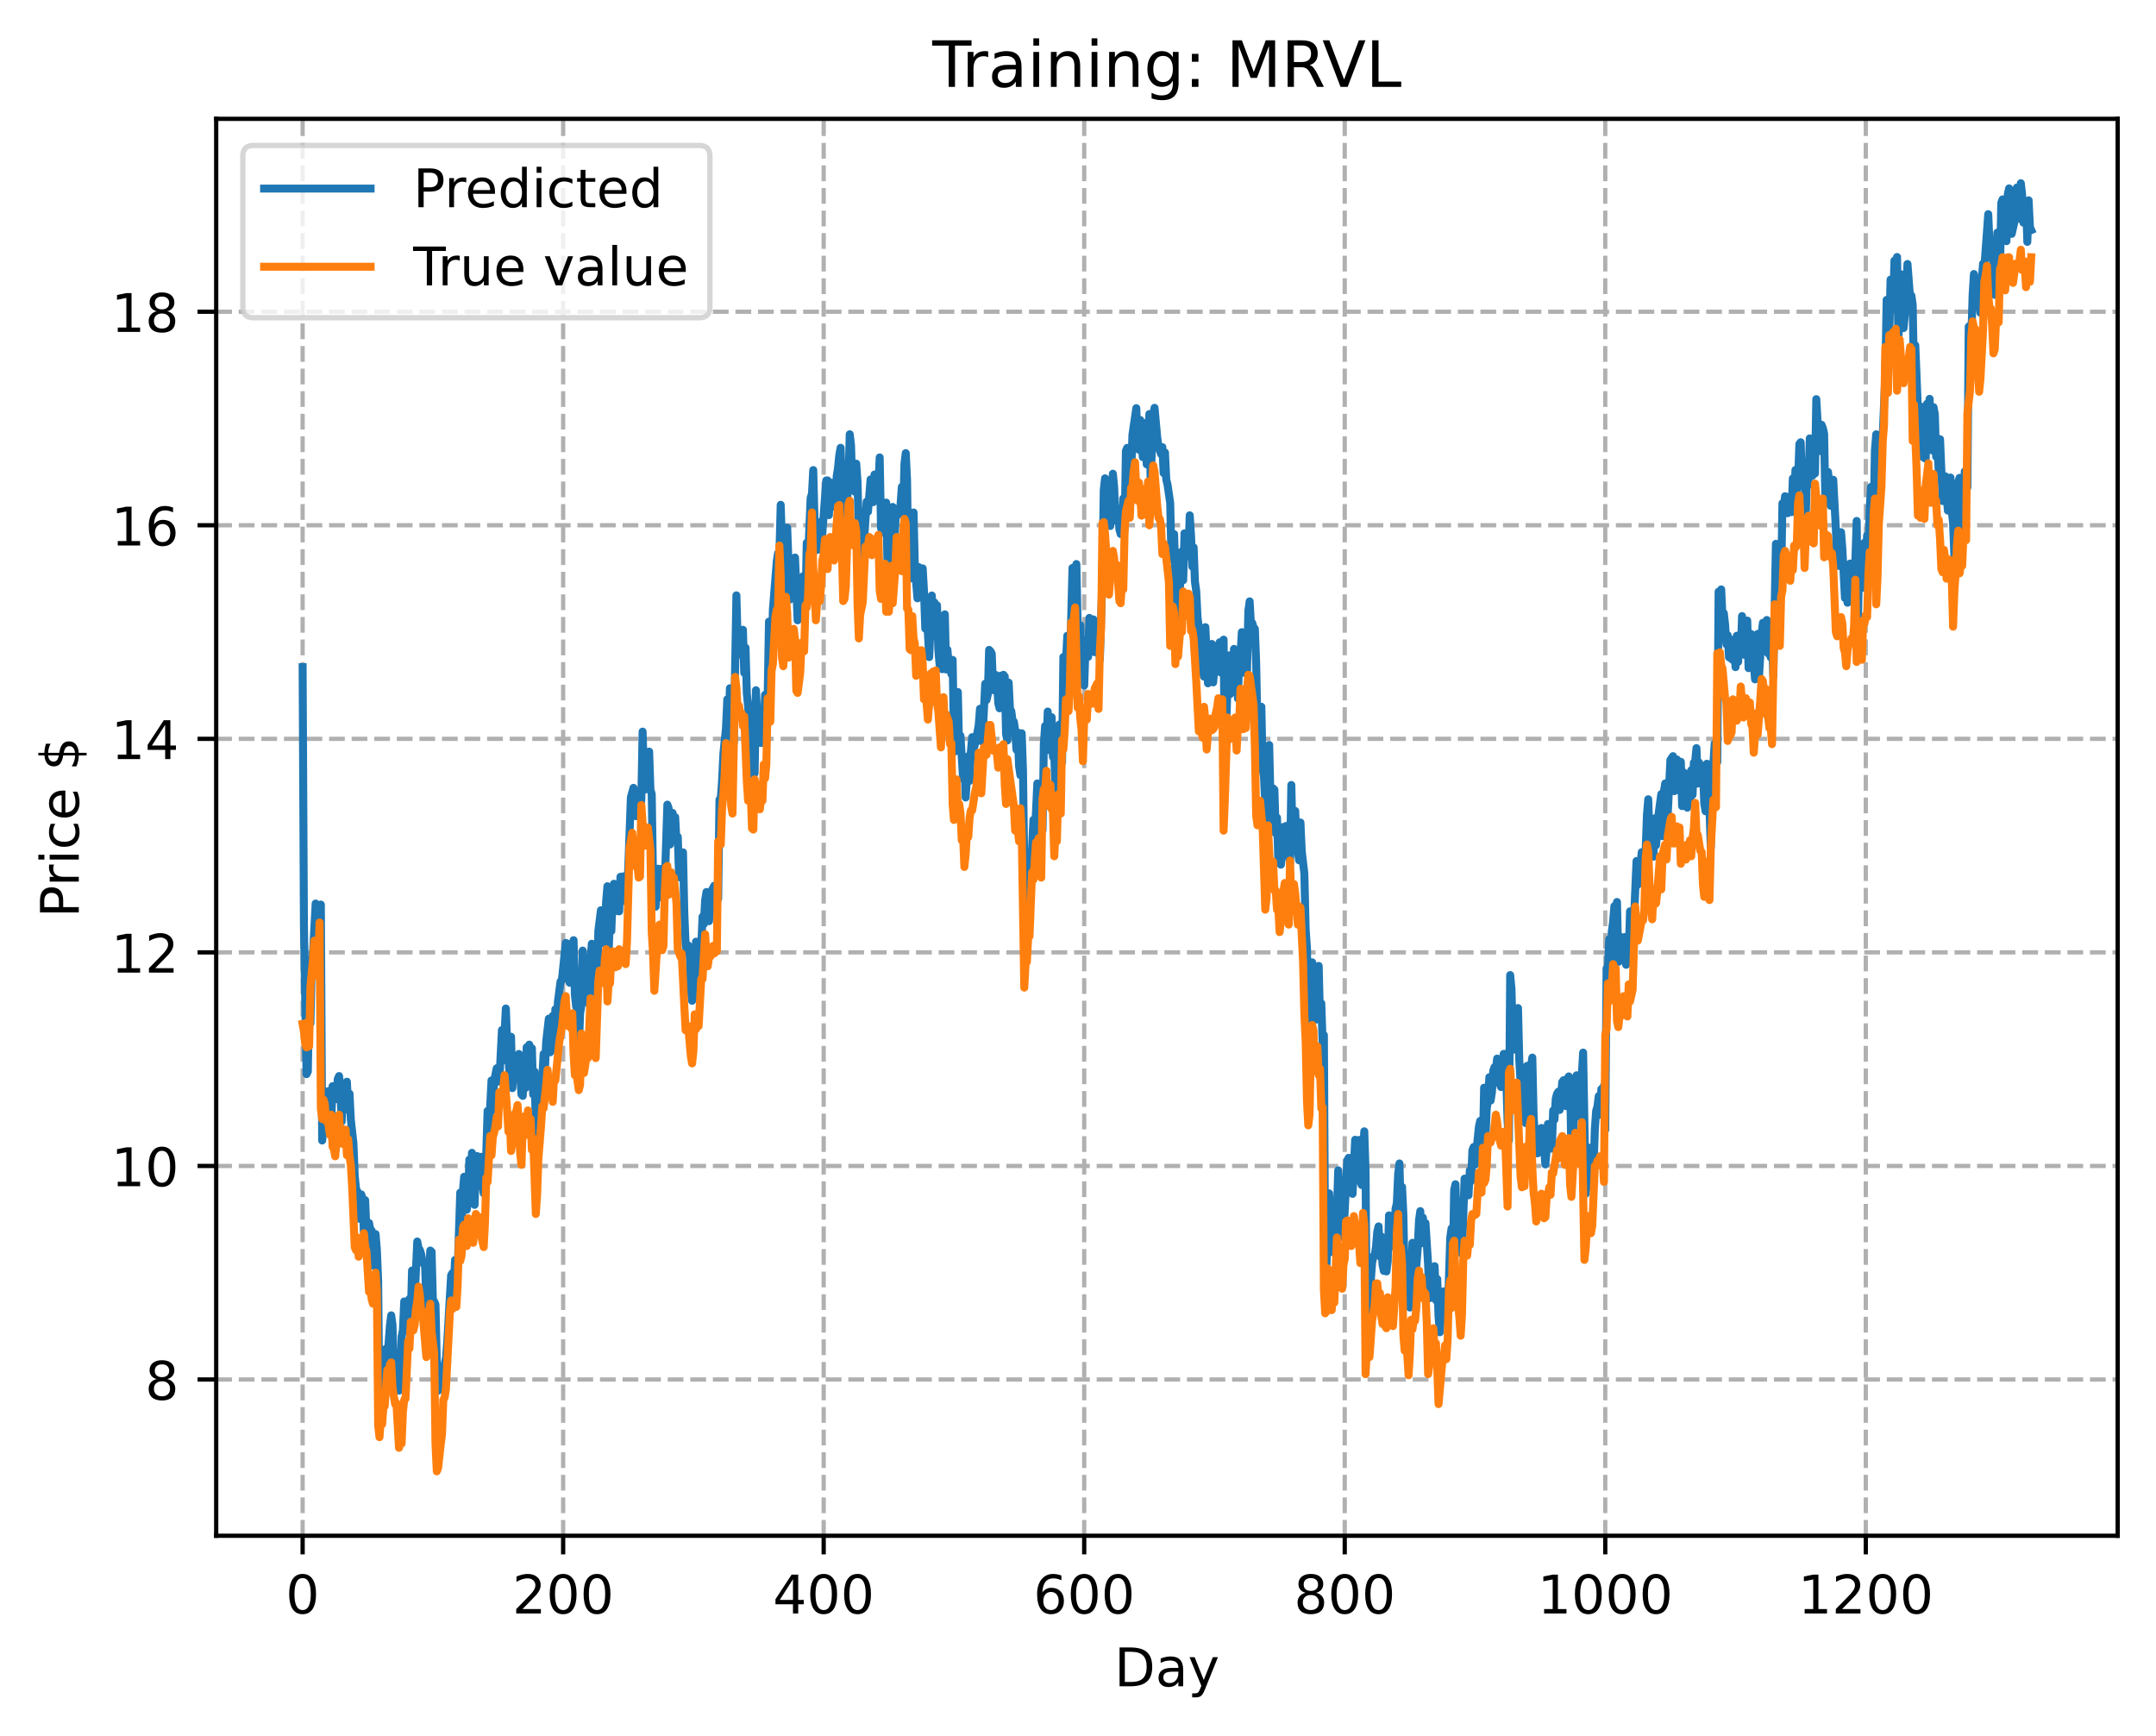 <?xml version="1.0" encoding="utf-8" standalone="no"?>
<!DOCTYPE svg PUBLIC "-//W3C//DTD SVG 1.1//EN"
  "http://www.w3.org/Graphics/SVG/1.1/DTD/svg11.dtd">
<!-- Created with matplotlib (https://matplotlib.org/) -->
<svg height="325.986pt" version="1.1" viewBox="0 0 404.923 325.986" width="404.923pt" xmlns="http://www.w3.org/2000/svg" xmlns:xlink="http://www.w3.org/1999/xlink">
 <defs>
  <style type="text/css">
*{stroke-linecap:butt;stroke-linejoin:round;}
  </style>
 </defs>
 <g id="figure_1">
  <g id="patch_1">
   <path d="M 0 325.986 
L 404.923 325.986 
L 404.923 0 
L 0 0 
z
" style="fill:#ffffff;"/>
  </g>
  <g id="axes_1">
   <g id="patch_2">
    <path d="M 40.603 288.43 
L 397.723 288.43 
L 397.723 22.318 
L 40.603 22.318 
z
" style="fill:#ffffff;"/>
   </g>
   <g id="matplotlib.axis_1">
    <g id="xtick_1">
     <g id="line2d_1">
      <path clip-path="url(#p0a4ed5e3f9)" d="M 56.836 288.43 
L 56.836 22.318 
" style="fill:none;stroke:#b0b0b0;stroke-dasharray:2.96,1.28;stroke-dashoffset:0;stroke-width:0.8;"/>
     </g>
     <g id="line2d_2">
      <defs>
       <path d="M 0 0 
L 0 3.5 
" id="ma1830c2416" style="stroke:#000000;stroke-width:0.8;"/>
      </defs>
      <g>
       <use style="stroke:#000000;stroke-width:0.8;" x="56.836" xlink:href="#ma1830c2416" y="288.43"/>
      </g>
     </g>
     <g id="text_1">
      <!-- 0 -->
      <defs>
       <path d="M 31.781 66.406 
Q 24.172 66.406 20.328 58.906 
Q 16.5 51.422 16.5 36.375 
Q 16.5 21.391 20.328 13.891 
Q 24.172 6.391 31.781 6.391 
Q 39.453 6.391 43.281 13.891 
Q 47.125 21.391 47.125 36.375 
Q 47.125 51.422 43.281 58.906 
Q 39.453 66.406 31.781 66.406 
z
M 31.781 74.219 
Q 44.047 74.219 50.516 64.516 
Q 56.984 54.828 56.984 36.375 
Q 56.984 17.969 50.516 8.266 
Q 44.047 -1.422 31.781 -1.422 
Q 19.531 -1.422 13.062 8.266 
Q 6.594 17.969 6.594 36.375 
Q 6.594 54.828 13.062 64.516 
Q 19.531 74.219 31.781 74.219 
z
" id="DejaVuSans-48"/>
      </defs>
      <g transform="translate(53.655 303.029)scale(0.1 -0.1)">
       <use xlink:href="#DejaVuSans-48"/>
      </g>
     </g>
    </g>
    <g id="xtick_2">
     <g id="line2d_3">
      <path clip-path="url(#p0a4ed5e3f9)" d="M 105.766 288.43 
L 105.766 22.318 
" style="fill:none;stroke:#b0b0b0;stroke-dasharray:2.96,1.28;stroke-dashoffset:0;stroke-width:0.8;"/>
     </g>
     <g id="line2d_4">
      <g>
       <use style="stroke:#000000;stroke-width:0.8;" x="105.766" xlink:href="#ma1830c2416" y="288.43"/>
      </g>
     </g>
     <g id="text_2">
      <!-- 200 -->
      <defs>
       <path d="M 19.188 8.297 
L 53.609 8.297 
L 53.609 0 
L 7.328 0 
L 7.328 8.297 
Q 12.938 14.109 22.625 23.891 
Q 32.328 33.688 34.812 36.531 
Q 39.547 41.844 41.422 45.531 
Q 43.312 49.219 43.312 52.781 
Q 43.312 58.594 39.234 62.25 
Q 35.156 65.922 28.609 65.922 
Q 23.969 65.922 18.812 64.312 
Q 13.672 62.703 7.812 59.422 
L 7.812 69.391 
Q 13.766 71.781 18.938 73 
Q 24.125 74.219 28.422 74.219 
Q 39.75 74.219 46.484 68.547 
Q 53.219 62.891 53.219 53.422 
Q 53.219 48.922 51.531 44.891 
Q 49.859 40.875 45.406 35.406 
Q 44.188 33.984 37.641 27.219 
Q 31.109 20.453 19.188 8.297 
z
" id="DejaVuSans-50"/>
      </defs>
      <g transform="translate(96.223 303.029)scale(0.1 -0.1)">
       <use xlink:href="#DejaVuSans-50"/>
       <use x="63.623" xlink:href="#DejaVuSans-48"/>
       <use x="127.246" xlink:href="#DejaVuSans-48"/>
      </g>
     </g>
    </g>
    <g id="xtick_3">
     <g id="line2d_5">
      <path clip-path="url(#p0a4ed5e3f9)" d="M 154.697 288.43 
L 154.697 22.318 
" style="fill:none;stroke:#b0b0b0;stroke-dasharray:2.96,1.28;stroke-dashoffset:0;stroke-width:0.8;"/>
     </g>
     <g id="line2d_6">
      <g>
       <use style="stroke:#000000;stroke-width:0.8;" x="154.697" xlink:href="#ma1830c2416" y="288.43"/>
      </g>
     </g>
     <g id="text_3">
      <!-- 400 -->
      <defs>
       <path d="M 37.797 64.312 
L 12.891 25.391 
L 37.797 25.391 
z
M 35.203 72.906 
L 47.609 72.906 
L 47.609 25.391 
L 58.016 25.391 
L 58.016 17.188 
L 47.609 17.188 
L 47.609 0 
L 37.797 0 
L 37.797 17.188 
L 4.891 17.188 
L 4.891 26.703 
z
" id="DejaVuSans-52"/>
      </defs>
      <g transform="translate(145.153 303.029)scale(0.1 -0.1)">
       <use xlink:href="#DejaVuSans-52"/>
       <use x="63.623" xlink:href="#DejaVuSans-48"/>
       <use x="127.246" xlink:href="#DejaVuSans-48"/>
      </g>
     </g>
    </g>
    <g id="xtick_4">
     <g id="line2d_7">
      <path clip-path="url(#p0a4ed5e3f9)" d="M 203.628 288.43 
L 203.628 22.318 
" style="fill:none;stroke:#b0b0b0;stroke-dasharray:2.96,1.28;stroke-dashoffset:0;stroke-width:0.8;"/>
     </g>
     <g id="line2d_8">
      <g>
       <use style="stroke:#000000;stroke-width:0.8;" x="203.628" xlink:href="#ma1830c2416" y="288.43"/>
      </g>
     </g>
     <g id="text_4">
      <!-- 600 -->
      <defs>
       <path d="M 33.016 40.375 
Q 26.375 40.375 22.484 35.828 
Q 18.609 31.297 18.609 23.391 
Q 18.609 15.531 22.484 10.953 
Q 26.375 6.391 33.016 6.391 
Q 39.656 6.391 43.531 10.953 
Q 47.406 15.531 47.406 23.391 
Q 47.406 31.297 43.531 35.828 
Q 39.656 40.375 33.016 40.375 
z
M 52.594 71.297 
L 52.594 62.312 
Q 48.875 64.062 45.094 64.984 
Q 41.312 65.922 37.594 65.922 
Q 27.828 65.922 22.672 59.328 
Q 17.531 52.734 16.797 39.406 
Q 19.672 43.656 24.016 45.922 
Q 28.375 48.188 33.594 48.188 
Q 44.578 48.188 50.953 41.516 
Q 57.328 34.859 57.328 23.391 
Q 57.328 12.156 50.688 5.359 
Q 44.047 -1.422 33.016 -1.422 
Q 20.359 -1.422 13.672 8.266 
Q 6.984 17.969 6.984 36.375 
Q 6.984 53.656 15.188 63.938 
Q 23.391 74.219 37.203 74.219 
Q 40.922 74.219 44.703 73.484 
Q 48.484 72.75 52.594 71.297 
z
" id="DejaVuSans-54"/>
      </defs>
      <g transform="translate(194.084 303.029)scale(0.1 -0.1)">
       <use xlink:href="#DejaVuSans-54"/>
       <use x="63.623" xlink:href="#DejaVuSans-48"/>
       <use x="127.246" xlink:href="#DejaVuSans-48"/>
      </g>
     </g>
    </g>
    <g id="xtick_5">
     <g id="line2d_9">
      <path clip-path="url(#p0a4ed5e3f9)" d="M 252.558 288.43 
L 252.558 22.318 
" style="fill:none;stroke:#b0b0b0;stroke-dasharray:2.96,1.28;stroke-dashoffset:0;stroke-width:0.8;"/>
     </g>
     <g id="line2d_10">
      <g>
       <use style="stroke:#000000;stroke-width:0.8;" x="252.558" xlink:href="#ma1830c2416" y="288.43"/>
      </g>
     </g>
     <g id="text_5">
      <!-- 800 -->
      <defs>
       <path d="M 31.781 34.625 
Q 24.75 34.625 20.719 30.859 
Q 16.703 27.094 16.703 20.516 
Q 16.703 13.922 20.719 10.156 
Q 24.75 6.391 31.781 6.391 
Q 38.812 6.391 42.859 10.172 
Q 46.922 13.969 46.922 20.516 
Q 46.922 27.094 42.891 30.859 
Q 38.875 34.625 31.781 34.625 
z
M 21.922 38.812 
Q 15.578 40.375 12.031 44.719 
Q 8.5 49.078 8.5 55.328 
Q 8.5 64.062 14.719 69.141 
Q 20.953 74.219 31.781 74.219 
Q 42.672 74.219 48.875 69.141 
Q 55.078 64.062 55.078 55.328 
Q 55.078 49.078 51.531 44.719 
Q 48 40.375 41.703 38.812 
Q 48.828 37.156 52.797 32.312 
Q 56.781 27.484 56.781 20.516 
Q 56.781 9.906 50.312 4.234 
Q 43.844 -1.422 31.781 -1.422 
Q 19.734 -1.422 13.25 4.234 
Q 6.781 9.906 6.781 20.516 
Q 6.781 27.484 10.781 32.312 
Q 14.797 37.156 21.922 38.812 
z
M 18.312 54.391 
Q 18.312 48.734 21.844 45.562 
Q 25.391 42.391 31.781 42.391 
Q 38.141 42.391 41.719 45.562 
Q 45.312 48.734 45.312 54.391 
Q 45.312 60.062 41.719 63.234 
Q 38.141 66.406 31.781 66.406 
Q 25.391 66.406 21.844 63.234 
Q 18.312 60.062 18.312 54.391 
z
" id="DejaVuSans-56"/>
      </defs>
      <g transform="translate(243.015 303.029)scale(0.1 -0.1)">
       <use xlink:href="#DejaVuSans-56"/>
       <use x="63.623" xlink:href="#DejaVuSans-48"/>
       <use x="127.246" xlink:href="#DejaVuSans-48"/>
      </g>
     </g>
    </g>
    <g id="xtick_6">
     <g id="line2d_11">
      <path clip-path="url(#p0a4ed5e3f9)" d="M 301.489 288.43 
L 301.489 22.318 
" style="fill:none;stroke:#b0b0b0;stroke-dasharray:2.96,1.28;stroke-dashoffset:0;stroke-width:0.8;"/>
     </g>
     <g id="line2d_12">
      <g>
       <use style="stroke:#000000;stroke-width:0.8;" x="301.489" xlink:href="#ma1830c2416" y="288.43"/>
      </g>
     </g>
     <g id="text_6">
      <!-- 1000 -->
      <defs>
       <path d="M 12.406 8.297 
L 28.516 8.297 
L 28.516 63.922 
L 10.984 60.406 
L 10.984 69.391 
L 28.422 72.906 
L 38.281 72.906 
L 38.281 8.297 
L 54.391 8.297 
L 54.391 0 
L 12.406 0 
z
" id="DejaVuSans-49"/>
      </defs>
      <g transform="translate(288.764 303.029)scale(0.1 -0.1)">
       <use xlink:href="#DejaVuSans-49"/>
       <use x="63.623" xlink:href="#DejaVuSans-48"/>
       <use x="127.246" xlink:href="#DejaVuSans-48"/>
       <use x="190.869" xlink:href="#DejaVuSans-48"/>
      </g>
     </g>
    </g>
    <g id="xtick_7">
     <g id="line2d_13">
      <path clip-path="url(#p0a4ed5e3f9)" d="M 350.419 288.43 
L 350.419 22.318 
" style="fill:none;stroke:#b0b0b0;stroke-dasharray:2.96,1.28;stroke-dashoffset:0;stroke-width:0.8;"/>
     </g>
     <g id="line2d_14">
      <g>
       <use style="stroke:#000000;stroke-width:0.8;" x="350.419" xlink:href="#ma1830c2416" y="288.43"/>
      </g>
     </g>
     <g id="text_7">
      <!-- 1200 -->
      <g transform="translate(337.694 303.029)scale(0.1 -0.1)">
       <use xlink:href="#DejaVuSans-49"/>
       <use x="63.623" xlink:href="#DejaVuSans-50"/>
       <use x="127.246" xlink:href="#DejaVuSans-48"/>
       <use x="190.869" xlink:href="#DejaVuSans-48"/>
      </g>
     </g>
    </g>
    <g id="text_8">
     <!-- Day -->
     <defs>
      <path d="M 19.672 64.797 
L 19.672 8.109 
L 31.594 8.109 
Q 46.688 8.109 53.688 14.938 
Q 60.688 21.781 60.688 36.531 
Q 60.688 51.172 53.688 57.984 
Q 46.688 64.797 31.594 64.797 
z
M 9.812 72.906 
L 30.078 72.906 
Q 51.266 72.906 61.172 64.094 
Q 71.094 55.281 71.094 36.531 
Q 71.094 17.672 61.125 8.828 
Q 51.172 0 30.078 0 
L 9.812 0 
z
" id="DejaVuSans-68"/>
      <path d="M 34.281 27.484 
Q 23.391 27.484 19.188 25 
Q 14.984 22.516 14.984 16.5 
Q 14.984 11.719 18.141 8.906 
Q 21.297 6.109 26.703 6.109 
Q 34.188 6.109 38.703 11.406 
Q 43.219 16.703 43.219 25.484 
L 43.219 27.484 
z
M 52.203 31.203 
L 52.203 0 
L 43.219 0 
L 43.219 8.297 
Q 40.141 3.328 35.547 0.953 
Q 30.953 -1.422 24.312 -1.422 
Q 15.922 -1.422 10.953 3.297 
Q 6 8.016 6 15.922 
Q 6 25.141 12.172 29.828 
Q 18.359 34.516 30.609 34.516 
L 43.219 34.516 
L 43.219 35.406 
Q 43.219 41.609 39.141 45 
Q 35.062 48.391 27.688 48.391 
Q 23 48.391 18.547 47.266 
Q 14.109 46.141 10.016 43.891 
L 10.016 52.203 
Q 14.938 54.109 19.578 55.047 
Q 24.219 56 28.609 56 
Q 40.484 56 46.344 49.844 
Q 52.203 43.703 52.203 31.203 
z
" id="DejaVuSans-97"/>
      <path d="M 32.172 -5.078 
Q 28.375 -14.844 24.75 -17.812 
Q 21.141 -20.797 15.094 -20.797 
L 7.906 -20.797 
L 7.906 -13.281 
L 13.188 -13.281 
Q 16.891 -13.281 18.938 -11.516 
Q 21 -9.766 23.484 -3.219 
L 25.094 0.875 
L 2.984 54.688 
L 12.5 54.688 
L 29.594 11.922 
L 46.688 54.688 
L 56.203 54.688 
z
" id="DejaVuSans-121"/>
     </defs>
     <g transform="translate(209.29 316.707)scale(0.1 -0.1)">
      <use xlink:href="#DejaVuSans-68"/>
      <use x="77.002" xlink:href="#DejaVuSans-97"/>
      <use x="138.281" xlink:href="#DejaVuSans-121"/>
     </g>
    </g>
   </g>
   <g id="matplotlib.axis_2">
    <g id="ytick_1">
     <g id="line2d_15">
      <path clip-path="url(#p0a4ed5e3f9)" d="M 40.603 259.087 
L 397.723 259.087 
" style="fill:none;stroke:#b0b0b0;stroke-dasharray:2.96,1.28;stroke-dashoffset:0;stroke-width:0.8;"/>
     </g>
     <g id="line2d_16">
      <defs>
       <path d="M 0 0 
L -3.5 0 
" id="m4e064b534f" style="stroke:#000000;stroke-width:0.8;"/>
      </defs>
      <g>
       <use style="stroke:#000000;stroke-width:0.8;" x="40.603" xlink:href="#m4e064b534f" y="259.087"/>
      </g>
     </g>
     <g id="text_9">
      <!-- 8 -->
      <g transform="translate(27.241 262.886)scale(0.1 -0.1)">
       <use xlink:href="#DejaVuSans-56"/>
      </g>
     </g>
    </g>
    <g id="ytick_2">
     <g id="line2d_17">
      <path clip-path="url(#p0a4ed5e3f9)" d="M 40.603 218.978 
L 397.723 218.978 
" style="fill:none;stroke:#b0b0b0;stroke-dasharray:2.96,1.28;stroke-dashoffset:0;stroke-width:0.8;"/>
     </g>
     <g id="line2d_18">
      <g>
       <use style="stroke:#000000;stroke-width:0.8;" x="40.603" xlink:href="#m4e064b534f" y="218.978"/>
      </g>
     </g>
     <g id="text_10">
      <!-- 10 -->
      <g transform="translate(20.878 222.778)scale(0.1 -0.1)">
       <use xlink:href="#DejaVuSans-49"/>
       <use x="63.623" xlink:href="#DejaVuSans-48"/>
      </g>
     </g>
    </g>
    <g id="ytick_3">
     <g id="line2d_19">
      <path clip-path="url(#p0a4ed5e3f9)" d="M 40.603 178.869 
L 397.723 178.869 
" style="fill:none;stroke:#b0b0b0;stroke-dasharray:2.96,1.28;stroke-dashoffset:0;stroke-width:0.8;"/>
     </g>
     <g id="line2d_20">
      <g>
       <use style="stroke:#000000;stroke-width:0.8;" x="40.603" xlink:href="#m4e064b534f" y="178.869"/>
      </g>
     </g>
     <g id="text_11">
      <!-- 12 -->
      <g transform="translate(20.878 182.669)scale(0.1 -0.1)">
       <use xlink:href="#DejaVuSans-49"/>
       <use x="63.623" xlink:href="#DejaVuSans-50"/>
      </g>
     </g>
    </g>
    <g id="ytick_4">
     <g id="line2d_21">
      <path clip-path="url(#p0a4ed5e3f9)" d="M 40.603 138.76 
L 397.723 138.76 
" style="fill:none;stroke:#b0b0b0;stroke-dasharray:2.96,1.28;stroke-dashoffset:0;stroke-width:0.8;"/>
     </g>
     <g id="line2d_22">
      <g>
       <use style="stroke:#000000;stroke-width:0.8;" x="40.603" xlink:href="#m4e064b534f" y="138.76"/>
      </g>
     </g>
     <g id="text_12">
      <!-- 14 -->
      <g transform="translate(20.878 142.56)scale(0.1 -0.1)">
       <use xlink:href="#DejaVuSans-49"/>
       <use x="63.623" xlink:href="#DejaVuSans-52"/>
      </g>
     </g>
    </g>
    <g id="ytick_5">
     <g id="line2d_23">
      <path clip-path="url(#p0a4ed5e3f9)" d="M 40.603 98.651 
L 397.723 98.651 
" style="fill:none;stroke:#b0b0b0;stroke-dasharray:2.96,1.28;stroke-dashoffset:0;stroke-width:0.8;"/>
     </g>
     <g id="line2d_24">
      <g>
       <use style="stroke:#000000;stroke-width:0.8;" x="40.603" xlink:href="#m4e064b534f" y="98.651"/>
      </g>
     </g>
     <g id="text_13">
      <!-- 16 -->
      <g transform="translate(20.878 102.451)scale(0.1 -0.1)">
       <use xlink:href="#DejaVuSans-49"/>
       <use x="63.623" xlink:href="#DejaVuSans-54"/>
      </g>
     </g>
    </g>
    <g id="ytick_6">
     <g id="line2d_25">
      <path clip-path="url(#p0a4ed5e3f9)" d="M 40.603 58.543 
L 397.723 58.543 
" style="fill:none;stroke:#b0b0b0;stroke-dasharray:2.96,1.28;stroke-dashoffset:0;stroke-width:0.8;"/>
     </g>
     <g id="line2d_26">
      <g>
       <use style="stroke:#000000;stroke-width:0.8;" x="40.603" xlink:href="#m4e064b534f" y="58.543"/>
      </g>
     </g>
     <g id="text_14">
      <!-- 18 -->
      <g transform="translate(20.878 62.342)scale(0.1 -0.1)">
       <use xlink:href="#DejaVuSans-49"/>
       <use x="63.623" xlink:href="#DejaVuSans-56"/>
      </g>
     </g>
    </g>
    <g id="text_15">
     <!-- Price $ -->
     <defs>
      <path d="M 19.672 64.797 
L 19.672 37.406 
L 32.078 37.406 
Q 38.969 37.406 42.719 40.969 
Q 46.484 44.531 46.484 51.125 
Q 46.484 57.672 42.719 61.234 
Q 38.969 64.797 32.078 64.797 
z
M 9.812 72.906 
L 32.078 72.906 
Q 44.344 72.906 50.609 67.359 
Q 56.891 61.812 56.891 51.125 
Q 56.891 40.328 50.609 34.812 
Q 44.344 29.297 32.078 29.297 
L 19.672 29.297 
L 19.672 0 
L 9.812 0 
z
" id="DejaVuSans-80"/>
      <path d="M 41.109 46.297 
Q 39.594 47.172 37.812 47.578 
Q 36.031 48 33.891 48 
Q 26.266 48 22.188 43.047 
Q 18.109 38.094 18.109 28.812 
L 18.109 0 
L 9.078 0 
L 9.078 54.688 
L 18.109 54.688 
L 18.109 46.188 
Q 20.953 51.172 25.484 53.578 
Q 30.031 56 36.531 56 
Q 37.453 56 38.578 55.875 
Q 39.703 55.766 41.062 55.516 
z
" id="DejaVuSans-114"/>
      <path d="M 9.422 54.688 
L 18.406 54.688 
L 18.406 0 
L 9.422 0 
z
M 9.422 75.984 
L 18.406 75.984 
L 18.406 64.594 
L 9.422 64.594 
z
" id="DejaVuSans-105"/>
      <path d="M 48.781 52.594 
L 48.781 44.188 
Q 44.969 46.297 41.141 47.344 
Q 37.312 48.391 33.406 48.391 
Q 24.656 48.391 19.812 42.844 
Q 14.984 37.312 14.984 27.297 
Q 14.984 17.281 19.812 11.734 
Q 24.656 6.203 33.406 6.203 
Q 37.312 6.203 41.141 7.25 
Q 44.969 8.297 48.781 10.406 
L 48.781 2.094 
Q 45.016 0.344 40.984 -0.531 
Q 36.969 -1.422 32.422 -1.422 
Q 20.062 -1.422 12.781 6.344 
Q 5.516 14.109 5.516 27.297 
Q 5.516 40.672 12.859 48.328 
Q 20.219 56 33.016 56 
Q 37.156 56 41.109 55.141 
Q 45.062 54.297 48.781 52.594 
z
" id="DejaVuSans-99"/>
      <path d="M 56.203 29.594 
L 56.203 25.203 
L 14.891 25.203 
Q 15.484 15.922 20.484 11.062 
Q 25.484 6.203 34.422 6.203 
Q 39.594 6.203 44.453 7.469 
Q 49.312 8.734 54.109 11.281 
L 54.109 2.781 
Q 49.266 0.734 44.188 -0.344 
Q 39.109 -1.422 33.891 -1.422 
Q 20.797 -1.422 13.156 6.188 
Q 5.516 13.812 5.516 26.812 
Q 5.516 40.234 12.766 48.109 
Q 20.016 56 32.328 56 
Q 43.359 56 49.781 48.891 
Q 56.203 41.797 56.203 29.594 
z
M 47.219 32.234 
Q 47.125 39.594 43.094 43.984 
Q 39.062 48.391 32.422 48.391 
Q 24.906 48.391 20.391 44.141 
Q 15.875 39.891 15.188 32.172 
z
" id="DejaVuSans-101"/>
      <path id="DejaVuSans-32"/>
      <path d="M 33.797 -14.703 
L 28.906 -14.703 
L 28.859 0 
Q 23.734 0.094 18.609 1.188 
Q 13.484 2.297 8.297 4.5 
L 8.297 13.281 
Q 13.281 10.156 18.375 8.562 
Q 23.484 6.984 28.906 6.938 
L 28.906 29.203 
Q 18.109 30.953 13.203 35.156 
Q 8.297 39.359 8.297 46.688 
Q 8.297 54.641 13.625 59.219 
Q 18.953 63.812 28.906 64.5 
L 28.906 75.984 
L 33.797 75.984 
L 33.797 64.656 
Q 38.328 64.453 42.578 63.688 
Q 46.828 62.938 50.875 61.625 
L 50.875 53.078 
Q 46.828 55.125 42.547 56.25 
Q 38.281 57.375 33.797 57.562 
L 33.797 36.719 
Q 44.875 35.016 50.094 30.609 
Q 55.328 26.219 55.328 18.609 
Q 55.328 10.359 49.781 5.594 
Q 44.234 0.828 33.797 0.094 
z
M 28.906 37.594 
L 28.906 57.625 
Q 23.25 56.984 20.266 54.391 
Q 17.281 51.812 17.281 47.516 
Q 17.281 43.312 20.031 40.969 
Q 22.797 38.625 28.906 37.594 
z
M 33.797 28.219 
L 33.797 7.078 
Q 39.984 7.906 43.141 10.594 
Q 46.297 13.281 46.297 17.672 
Q 46.297 21.969 43.281 24.5 
Q 40.281 27.047 33.797 28.219 
z
" id="DejaVuSans-36"/>
     </defs>
     <g transform="translate(14.798 172.342)rotate(-90)scale(0.1 -0.1)">
      <use xlink:href="#DejaVuSans-80"/>
      <use x="58.553" xlink:href="#DejaVuSans-114"/>
      <use x="99.666" xlink:href="#DejaVuSans-105"/>
      <use x="127.449" xlink:href="#DejaVuSans-99"/>
      <use x="182.43" xlink:href="#DejaVuSans-101"/>
      <use x="243.953" xlink:href="#DejaVuSans-32"/>
      <use x="275.74" xlink:href="#DejaVuSans-36"/>
     </g>
    </g>
   </g>
   <g id="line2d_27">
    <path clip-path="url(#p0a4ed5e3f9)" d="M 56.836 125.307 
L 57.081 173.802 
L 57.57 201.738 
L 57.814 201.242 
L 58.059 187.583 
L 58.304 192.17 
L 58.548 180.829 
L 58.793 178.909 
L 59.282 169.698 
L 59.772 179.839 
L 60.261 169.889 
L 60.506 214.197 
L 60.75 212.037 
L 60.995 204.998 
L 61.24 205.512 
L 61.484 207.77 
L 61.729 204.907 
L 61.974 210.791 
L 62.218 210.178 
L 62.463 203.998 
L 62.708 204.357 
L 62.952 204.179 
L 63.197 206.441 
L 63.441 202.626 
L 63.686 202.098 
L 63.931 204.593 
L 64.175 210.641 
L 64.42 203.539 
L 64.665 206.951 
L 64.909 207.469 
L 65.154 203.161 
L 65.399 208.476 
L 65.643 205.404 
L 65.888 210.277 
L 66.377 214.701 
L 66.622 220.883 
L 66.867 223.27 
L 67.356 224.254 
L 67.601 228.92 
L 67.845 224.322 
L 68.09 225.054 
L 68.335 231.338 
L 68.579 225.403 
L 68.824 231.117 
L 69.069 231.212 
L 69.313 229.695 
L 69.558 231.031 
L 69.802 231.119 
L 70.047 237.72 
L 70.292 236.996 
L 70.536 231.772 
L 70.781 234.731 
L 71.026 240.708 
L 71.27 267.45 
L 71.515 260.324 
L 71.76 257.902 
L 72.004 257.619 
L 72.249 254.064 
L 72.494 253.317 
L 72.738 255.547 
L 73.228 248.988 
L 73.472 247.035 
L 73.717 248.872 
L 73.962 258.375 
L 74.206 256.749 
L 74.451 258.183 
L 74.696 254.488 
L 74.94 261.177 
L 75.185 257.992 
L 75.429 251.042 
L 75.674 249.79 
L 75.919 244.424 
L 76.163 248.401 
L 76.408 249.775 
L 76.653 247.905 
L 76.897 243.952 
L 77.142 247.518 
L 77.387 238.615 
L 77.631 247.358 
L 77.876 243.907 
L 78.365 233.172 
L 78.61 234.454 
L 78.855 234.753 
L 79.099 235.553 
L 79.344 237.109 
L 79.589 237.392 
L 79.833 237.494 
L 80.078 245.034 
L 80.323 244.61 
L 80.812 234.868 
L 81.056 235.089 
L 81.301 244.188 
L 81.546 244.423 
L 81.79 245.013 
L 82.035 255.837 
L 82.28 261.199 
L 82.524 258.729 
L 82.769 260.165 
L 83.014 260.879 
L 83.258 260.502 
L 83.503 256.278 
L 83.748 255.127 
L 83.992 252.152 
L 84.726 239.518 
L 84.971 239.106 
L 85.216 241.88 
L 85.46 236.64 
L 85.705 240.21 
L 85.95 238.833 
L 86.439 223.994 
L 86.684 231.369 
L 86.928 223.839 
L 87.173 221.009 
L 87.417 222.676 
L 87.662 227.203 
L 87.907 225.339 
L 88.151 217.79 
L 88.396 223.693 
L 88.641 216.519 
L 88.885 217.533 
L 89.13 226.288 
L 89.375 218.734 
L 89.619 217.126 
L 89.864 222.384 
L 90.109 222.073 
L 90.353 217.274 
L 90.598 222.457 
L 90.843 224.124 
L 91.087 221.297 
L 91.332 216.427 
L 91.577 208.649 
L 91.821 212.41 
L 92.311 202.925 
L 92.555 208.449 
L 92.8 203.052 
L 93.289 200.632 
L 93.534 201.037 
L 93.778 203.128 
L 94.268 193.462 
L 94.512 199.15 
L 95.002 189.409 
L 95.246 196 
L 95.491 198.467 
L 95.736 202.278 
L 95.98 194.714 
L 96.225 204.363 
L 96.47 199.908 
L 96.714 199.604 
L 96.959 198.368 
L 97.204 199.18 
L 97.448 197.946 
L 97.938 205.565 
L 98.182 205.817 
L 98.427 198.97 
L 98.672 204.352 
L 98.916 196.693 
L 99.161 201.5 
L 99.405 196.196 
L 99.65 203.383 
L 99.895 196.877 
L 100.139 205.554 
L 100.384 201.243 
L 100.629 211.238 
L 100.873 215.59 
L 101.118 211.575 
L 101.363 204.674 
L 101.607 202.609 
L 101.852 202.27 
L 102.097 197.942 
L 102.341 200.79 
L 102.586 195.595 
L 103.075 191.318 
L 103.32 197.639 
L 103.565 195.718 
L 103.809 190.804 
L 104.054 197.166 
L 104.299 189.558 
L 104.543 193.232 
L 104.788 188.091 
L 105.277 184.333 
L 105.522 184.136 
L 106.256 177.095 
L 106.5 177.202 
L 106.745 182.483 
L 106.99 184.573 
L 107.234 178.629 
L 107.479 181.266 
L 107.724 176.577 
L 107.968 186.766 
L 108.213 189.078 
L 108.458 187.502 
L 108.702 197.431 
L 108.947 190.371 
L 109.192 188.897 
L 109.436 178.537 
L 109.681 184.657 
L 109.926 187.959 
L 110.17 184.888 
L 110.415 184.447 
L 110.66 188.598 
L 110.904 180.25 
L 111.149 177.25 
L 111.393 185.824 
L 111.638 186.49 
L 111.883 181.996 
L 112.127 188.259 
L 112.372 174.848 
L 112.861 170.958 
L 113.106 177.156 
L 113.351 171.949 
L 113.595 174.792 
L 113.84 169.251 
L 114.085 166.446 
L 114.329 178.198 
L 114.574 171.887 
L 114.819 174.861 
L 115.063 167.904 
L 115.308 165.983 
L 115.553 171.139 
L 115.797 171.077 
L 116.042 166.407 
L 116.287 171.165 
L 116.531 164.672 
L 116.776 168.887 
L 117.02 164.599 
L 117.51 169.088 
L 117.754 169.503 
L 118.488 149.744 
L 118.978 147.967 
L 119.467 153.295 
L 119.712 150.181 
L 119.956 151.128 
L 120.201 153.085 
L 120.446 150.187 
L 120.69 137.41 
L 120.935 145.569 
L 121.18 148.266 
L 121.424 146.223 
L 121.669 142.13 
L 121.914 141.158 
L 122.158 148.32 
L 122.403 149.139 
L 122.648 165.253 
L 122.892 166.348 
L 123.137 170.286 
L 123.381 165.144 
L 123.626 163.159 
L 123.871 164.987 
L 124.115 163.2 
L 124.36 163.182 
L 124.605 168.865 
L 124.849 166.044 
L 125.339 151.12 
L 125.583 151.827 
L 125.828 158.607 
L 126.317 152.675 
L 126.562 157.033 
L 126.807 153.464 
L 127.051 158.053 
L 127.296 157.177 
L 127.541 164.759 
L 127.785 164.419 
L 128.03 164.561 
L 128.275 160.082 
L 128.519 171.382 
L 128.764 177.348 
L 129.008 178.887 
L 129.253 177.553 
L 129.498 178.085 
L 129.742 186.002 
L 129.987 187.966 
L 130.232 187.446 
L 130.721 176.855 
L 130.966 184.203 
L 131.21 179.99 
L 131.455 183.469 
L 131.944 172.17 
L 132.189 173.542 
L 132.434 169.093 
L 132.678 167.534 
L 132.923 172.138 
L 133.168 173.007 
L 133.412 168.53 
L 133.657 167.266 
L 134.146 166.356 
L 134.391 171.106 
L 134.636 166.578 
L 134.88 168.813 
L 135.125 150.203 
L 135.369 149.963 
L 135.614 146.653 
L 135.859 141.553 
L 136.348 136.807 
L 136.593 131.348 
L 136.837 137.897 
L 137.082 129.261 
L 137.327 131.965 
L 137.571 139.286 
L 137.816 139.496 
L 138.305 111.821 
L 138.55 120.729 
L 138.795 122.841 
L 139.039 119.298 
L 139.284 123.02 
L 139.529 118.284 
L 139.773 126.369 
L 140.018 121.651 
L 140.263 130.22 
L 140.507 132.673 
L 140.752 136.912 
L 140.996 136.406 
L 141.241 134.731 
L 141.486 145.673 
L 141.73 145.191 
L 141.975 129.635 
L 142.464 139.522 
L 142.709 138.761 
L 142.954 139.55 
L 143.198 133.523 
L 143.443 138.086 
L 143.688 130.489 
L 143.932 135.215 
L 144.177 130.911 
L 144.422 116.739 
L 144.666 126.092 
L 144.911 125.666 
L 145.156 114.514 
L 145.89 105.378 
L 146.134 103.888 
L 146.379 104.332 
L 146.624 94.811 
L 146.868 102.152 
L 147.113 113.12 
L 147.357 113.445 
L 147.847 99.108 
L 148.336 112.602 
L 148.581 108.103 
L 148.825 107.248 
L 149.07 112.321 
L 149.315 104.711 
L 149.804 116.5 
L 150.049 116.127 
L 150.293 112.292 
L 150.783 108.247 
L 151.027 113.574 
L 151.272 114.168 
L 151.517 101.95 
L 151.761 104.873 
L 152.251 93.488 
L 152.495 92.753 
L 152.74 88.286 
L 152.984 98.045 
L 153.229 99.202 
L 153.474 103.288 
L 153.718 99.71 
L 153.963 98.055 
L 154.208 103.215 
L 155.186 90.238 
L 155.431 90.234 
L 155.676 96.747 
L 155.92 90.818 
L 156.165 90.672 
L 156.41 95.046 
L 156.654 90.914 
L 156.899 95.291 
L 157.144 89.439 
L 157.388 87.871 
L 157.633 85.425 
L 157.878 84.104 
L 158.122 91.923 
L 158.367 93.162 
L 158.612 99.958 
L 158.856 95.784 
L 159.345 91.375 
L 159.59 81.559 
L 159.835 83.646 
L 160.079 91.758 
L 160.324 88.421 
L 160.569 92.358 
L 160.813 87.082 
L 161.058 90.565 
L 161.303 100.876 
L 161.547 104.763 
L 161.792 99.582 
L 162.037 99.608 
L 162.281 101.547 
L 162.771 94.213 
L 163.015 96.113 
L 163.505 90.046 
L 163.749 93.412 
L 163.994 94.314 
L 164.239 89.125 
L 164.483 92.125 
L 164.972 91.081 
L 165.217 85.912 
L 165.462 99.1 
L 165.706 100.047 
L 165.951 95.68 
L 166.196 95.499 
L 166.44 94.396 
L 166.685 105.925 
L 166.93 100.046 
L 167.174 105.247 
L 167.664 95.21 
L 167.908 104.399 
L 168.153 98.043 
L 168.398 95.829 
L 168.887 96.585 
L 169.132 94.797 
L 169.376 91.436 
L 169.621 96.576 
L 169.866 87.112 
L 170.11 85.103 
L 170.355 90.168 
L 170.6 106.554 
L 170.844 102.313 
L 171.089 108.62 
L 171.333 106.696 
L 171.578 96.252 
L 171.823 106.548 
L 172.312 112.374 
L 172.557 106.506 
L 173.046 111.827 
L 173.291 106.752 
L 173.535 110.941 
L 173.78 118.054 
L 174.025 114.346 
L 174.514 123.411 
L 175.003 111.846 
L 175.248 117.631 
L 175.493 113.144 
L 175.737 117.11 
L 175.982 113.683 
L 176.227 121.989 
L 176.471 124.913 
L 176.716 123.876 
L 176.96 125.681 
L 177.205 118.583 
L 177.45 115.38 
L 177.694 125.736 
L 177.939 122.022 
L 178.184 125.024 
L 178.428 124.57 
L 178.673 126.583 
L 178.918 123.941 
L 179.162 138.584 
L 179.407 141.117 
L 179.896 129.97 
L 180.141 140.974 
L 180.386 138.178 
L 180.875 146.243 
L 181.12 143.191 
L 181.364 149.781 
L 181.854 142.02 
L 182.098 146.662 
L 182.343 141.17 
L 182.588 138.446 
L 182.832 140.818 
L 183.321 138.909 
L 183.811 136.218 
L 184.055 133.11 
L 184.3 139.192 
L 184.545 138.353 
L 185.034 128.417 
L 185.279 131.475 
L 185.523 130.438 
L 185.768 122.057 
L 186.013 122.302 
L 186.257 122.75 
L 186.502 128.784 
L 186.747 129.675 
L 186.991 126.757 
L 187.236 127.03 
L 187.481 132.052 
L 187.725 133.03 
L 187.97 126.902 
L 188.215 130.343 
L 188.459 126.739 
L 188.704 127.068 
L 188.948 137.832 
L 189.193 139.069 
L 189.438 128.205 
L 189.682 133.114 
L 189.927 133.551 
L 190.172 135.362 
L 190.416 135.545 
L 190.661 137.247 
L 190.906 140.809 
L 191.15 137.574 
L 191.395 143.912 
L 191.64 145.59 
L 191.884 137.717 
L 192.129 144.689 
L 192.374 162.883 
L 192.618 170.478 
L 192.863 164.868 
L 193.108 166.126 
L 193.352 166.094 
L 193.597 164.478 
L 194.086 153.975 
L 194.331 157.655 
L 194.82 147.143 
L 195.065 147.578 
L 195.309 147.207 
L 195.799 155.922 
L 196.043 139.772 
L 196.288 136.336 
L 196.533 140.33 
L 196.777 133.639 
L 197.022 140.88 
L 197.511 134.697 
L 197.756 142.158 
L 198.001 141.605 
L 198.245 148.767 
L 198.49 141.346 
L 198.735 146.66 
L 198.979 136.066 
L 199.224 141.829 
L 199.469 143.19 
L 199.713 123.399 
L 199.958 129.275 
L 200.447 119.402 
L 200.692 125.16 
L 200.936 125.663 
L 201.426 106.669 
L 201.67 111.979 
L 201.915 107.216 
L 202.16 105.935 
L 202.404 118.11 
L 202.649 122.235 
L 202.894 117.416 
L 203.138 123.682 
L 203.383 125.137 
L 203.628 128.753 
L 203.872 121.471 
L 204.117 122.074 
L 204.362 123.36 
L 204.606 116.051 
L 204.851 119.983 
L 205.096 116.468 
L 205.34 116.331 
L 205.585 122.49 
L 205.83 118.933 
L 206.074 117.096 
L 206.319 117.828 
L 206.563 123.9 
L 207.053 108.082 
L 207.297 92.02 
L 207.542 89.835 
L 208.031 96.264 
L 208.521 98.791 
L 209.01 88.969 
L 209.255 91.518 
L 209.499 97.789 
L 209.744 97.868 
L 209.989 95.493 
L 210.233 99.412 
L 210.478 100.306 
L 210.723 100.244 
L 210.967 93.613 
L 211.212 99.533 
L 211.457 84.672 
L 211.701 84.118 
L 211.946 84.922 
L 212.191 84.542 
L 212.435 89.859 
L 212.68 81.689 
L 213.414 76.658 
L 213.658 83.758 
L 213.903 84.467 
L 214.148 78.883 
L 214.637 85.857 
L 214.882 81.662 
L 215.126 79.453 
L 215.371 87.21 
L 215.616 83.924 
L 215.86 77.769 
L 216.105 90.123 
L 216.594 77.989 
L 216.839 76.594 
L 217.328 82.037 
L 217.573 83.848 
L 218.062 85.284 
L 218.307 83.976 
L 218.551 88.856 
L 218.796 84.983 
L 219.041 90.067 
L 219.285 91.057 
L 219.775 94.446 
L 220.019 105 
L 220.264 104.197 
L 220.509 100.314 
L 220.998 116.043 
L 221.243 106.759 
L 221.487 112.483 
L 221.977 103.56 
L 222.221 108.98 
L 222.466 100.165 
L 222.711 104.562 
L 222.955 102.948 
L 223.2 104.26 
L 223.445 96.785 
L 223.689 100.536 
L 223.934 106.415 
L 224.179 102.814 
L 224.423 109.243 
L 224.668 111.022 
L 224.912 115.984 
L 225.157 117.863 
L 225.402 123.521 
L 225.646 119.034 
L 225.891 126.406 
L 226.136 127.081 
L 226.38 117.791 
L 226.87 128.335 
L 227.114 122.239 
L 227.359 121.819 
L 227.604 120.945 
L 227.848 128.161 
L 228.093 125.326 
L 229.072 120.622 
L 229.316 126.33 
L 229.561 126.019 
L 229.806 120.14 
L 230.05 143.678 
L 230.539 128.851 
L 230.784 123.088 
L 231.029 130.357 
L 231.273 123.24 
L 231.518 127.323 
L 231.763 121.874 
L 232.007 122.814 
L 232.252 122.153 
L 232.497 131.197 
L 232.741 123.461 
L 232.986 122.783 
L 233.231 118.724 
L 233.475 124.778 
L 233.72 126.371 
L 233.965 123.389 
L 234.209 125.942 
L 234.454 114.75 
L 234.699 112.945 
L 234.943 117.402 
L 235.188 117.014 
L 235.433 117.844 
L 235.677 118.11 
L 235.922 124.479 
L 236.167 136.734 
L 236.411 138.08 
L 236.656 132.945 
L 236.9 132.737 
L 237.145 144.488 
L 237.39 145.952 
L 237.879 156.015 
L 238.124 150.487 
L 238.368 139.92 
L 238.613 150.13 
L 238.858 154.102 
L 239.102 148.07 
L 239.347 148.314 
L 239.592 156.509 
L 239.836 153.564 
L 240.081 161.422 
L 240.326 156.979 
L 240.57 162.396 
L 240.815 160.221 
L 241.06 155.309 
L 241.304 157.128 
L 241.549 155.126 
L 241.794 160.856 
L 242.038 157.38 
L 242.283 162.118 
L 242.527 147.426 
L 242.772 158.031 
L 243.261 152.314 
L 243.506 158.357 
L 243.995 161.588 
L 244.24 154.479 
L 244.485 159.902 
L 244.974 164.063 
L 245.219 174.545 
L 245.463 178.119 
L 245.708 192.597 
L 245.953 192.144 
L 246.197 188.542 
L 246.442 180.735 
L 246.687 181.772 
L 247.176 191.497 
L 247.665 181.416 
L 247.91 191.321 
L 248.155 188.437 
L 248.399 195.749 
L 248.644 194.409 
L 248.888 240.614 
L 249.133 237.518 
L 249.622 224.133 
L 250.112 235.141 
L 250.601 228.899 
L 250.846 234.648 
L 251.335 219.809 
L 251.58 227.675 
L 251.824 223.599 
L 252.069 224.922 
L 252.314 232.394 
L 252.803 222.258 
L 253.048 217.929 
L 253.292 217.456 
L 253.537 221.242 
L 253.782 219.822 
L 254.026 224.222 
L 254.515 214.062 
L 254.76 220.152 
L 255.005 220.032 
L 255.249 214.103 
L 255.494 221.87 
L 255.739 222.564 
L 256.228 212.48 
L 256.473 220.101 
L 256.717 253.768 
L 256.962 241.746 
L 257.207 243.941 
L 257.696 237.151 
L 257.941 235.94 
L 258.185 235.774 
L 258.43 234.167 
L 258.675 231.298 
L 258.919 230.332 
L 259.164 235.986 
L 259.409 232.229 
L 259.653 237.485 
L 259.898 238.692 
L 260.143 233.153 
L 260.387 238.796 
L 260.632 236.882 
L 260.876 228.263 
L 261.121 232.158 
L 261.366 232.16 
L 261.855 234.182 
L 262.1 227.031 
L 262.344 225.974 
L 262.589 220.539 
L 262.834 218.512 
L 263.078 227.934 
L 263.323 222.92 
L 263.568 228.114 
L 263.812 239.826 
L 264.057 240.307 
L 264.302 235.605 
L 264.546 243.257 
L 264.791 245.569 
L 265.28 233.416 
L 265.525 239.895 
L 265.77 236.102 
L 266.014 237.624 
L 266.259 234.533 
L 266.503 229.208 
L 266.748 227.465 
L 266.993 233.495 
L 267.237 228.701 
L 267.482 233.469 
L 267.727 229.722 
L 268.216 237.495 
L 268.461 243.838 
L 268.95 238.476 
L 269.195 240.488 
L 269.439 237.807 
L 269.684 244.176 
L 269.929 240.213 
L 270.173 247.193 
L 270.418 250.217 
L 270.907 243.466 
L 271.152 242.534 
L 271.397 243.941 
L 271.641 242.426 
L 271.886 247.449 
L 272.375 232.443 
L 272.62 230.708 
L 272.864 237.412 
L 273.109 223.513 
L 273.354 222.414 
L 273.598 231.12 
L 273.843 231.298 
L 274.088 233.363 
L 274.577 235.509 
L 275.066 221.361 
L 275.311 221.454 
L 275.556 224.132 
L 275.8 224.493 
L 276.045 219.804 
L 276.29 221.833 
L 276.534 216.036 
L 276.779 215.424 
L 277.024 218.752 
L 277.758 211.622 
L 278.002 210.517 
L 278.247 214.949 
L 278.491 215.596 
L 278.736 204.285 
L 278.981 213.865 
L 279.225 208.25 
L 279.47 206.48 
L 279.715 202.315 
L 279.959 206.699 
L 280.204 205.105 
L 280.449 201.104 
L 280.693 200.419 
L 280.938 200.981 
L 281.183 198.818 
L 281.427 203.343 
L 281.672 203.58 
L 281.917 204.163 
L 282.161 202.996 
L 282.406 197.94 
L 282.651 197.936 
L 282.895 202.703 
L 283.14 210.526 
L 283.385 214.185 
L 283.629 183.13 
L 283.874 185.695 
L 284.118 195.289 
L 284.363 197.129 
L 284.608 190.282 
L 284.852 194.519 
L 285.097 189.326 
L 285.342 199.157 
L 285.831 207.495 
L 286.076 208.275 
L 286.32 205.016 
L 286.565 210.937 
L 286.81 200.182 
L 287.054 208.398 
L 287.299 205.247 
L 287.544 200.248 
L 287.788 198.632 
L 288.033 209.592 
L 288.278 213.487 
L 288.522 213.443 
L 288.767 216.611 
L 289.012 212.154 
L 289.256 212.316 
L 289.501 211.85 
L 289.746 212.347 
L 290.235 218.701 
L 290.479 215.953 
L 290.724 211.104 
L 290.969 211.785 
L 291.213 211.877 
L 291.458 215.729 
L 291.703 208.573 
L 291.947 210.281 
L 292.192 206.333 
L 292.437 205.407 
L 292.681 205.041 
L 292.926 208.46 
L 293.415 203.217 
L 293.66 202.878 
L 293.905 206.979 
L 294.149 207.756 
L 294.394 202.548 
L 294.639 202.166 
L 294.883 203.121 
L 295.128 217.111 
L 295.373 214.842 
L 295.862 204.372 
L 296.106 201.959 
L 296.351 209.691 
L 296.596 202.076 
L 296.84 206.119 
L 297.33 197.691 
L 297.819 224.201 
L 298.308 215.519 
L 298.553 216.804 
L 298.798 217.1 
L 299.042 223.091 
L 299.287 219.526 
L 299.532 212.031 
L 299.776 208.643 
L 300.021 207.79 
L 300.266 205.845 
L 300.51 209.363 
L 300.755 204.547 
L 301 209.236 
L 301.244 203.898 
L 301.489 212.199 
L 301.734 181.885 
L 301.978 182.246 
L 302.223 176.395 
L 302.467 180.773 
L 302.712 174.949 
L 302.957 173.136 
L 303.201 170.182 
L 303.446 174.739 
L 303.691 169.409 
L 303.935 180.664 
L 304.18 180.493 
L 304.425 175.984 
L 304.669 176.253 
L 304.914 177.477 
L 305.159 175.982 
L 305.403 181.197 
L 305.648 180.032 
L 305.893 179.712 
L 306.137 171.16 
L 306.382 176.244 
L 306.627 172.392 
L 306.871 172.88 
L 307.361 161.703 
L 307.605 166.148 
L 307.85 165.626 
L 308.339 160.048 
L 308.584 160.017 
L 308.828 161.646 
L 309.073 159.832 
L 309.318 153.004 
L 309.562 150.114 
L 309.807 157.779 
L 310.052 159.374 
L 310.296 157.324 
L 310.541 160.891 
L 310.786 153.696 
L 311.03 158.746 
L 311.52 152.739 
L 312.009 149.139 
L 312.254 157.045 
L 312.498 148.713 
L 312.743 147.145 
L 312.988 147.834 
L 313.232 152.689 
L 313.722 142.737 
L 314.211 142.016 
L 314.455 148.587 
L 314.945 142.646 
L 315.189 143.998 
L 315.434 148.49 
L 315.679 143.076 
L 315.923 151.4 
L 316.168 145.033 
L 316.413 146.126 
L 316.657 146.258 
L 316.902 151.693 
L 317.147 145.308 
L 317.391 150.517 
L 317.636 144.669 
L 317.881 149.284 
L 318.125 143.247 
L 318.37 143.081 
L 318.615 140.503 
L 318.859 147.158 
L 319.104 143.215 
L 319.593 145.366 
L 319.838 144.522 
L 320.082 150.924 
L 320.327 152.363 
L 320.572 143.44 
L 320.816 151.845 
L 321.061 151.911 
L 321.306 159.18 
L 321.55 147.291 
L 322.04 139.623 
L 322.284 139.99 
L 322.529 143.134 
L 322.774 111.131 
L 323.018 113.483 
L 323.263 110.702 
L 323.508 115.977 
L 323.752 115.157 
L 323.997 117.342 
L 324.242 121.029 
L 324.486 119.319 
L 324.731 123.443 
L 324.976 120.076 
L 325.22 123.777 
L 325.465 123.965 
L 325.71 121.343 
L 325.954 125.298 
L 326.199 119.402 
L 326.443 124.31 
L 326.688 119.971 
L 326.933 122.976 
L 327.177 115.708 
L 327.422 120.55 
L 327.667 122.993 
L 327.911 117.243 
L 328.156 116.551 
L 328.401 125.482 
L 328.645 119.953 
L 328.89 119.069 
L 329.135 124.544 
L 329.379 124.776 
L 329.624 127.594 
L 329.869 121.802 
L 330.113 119.059 
L 330.358 127.072 
L 330.847 119.091 
L 331.092 116.973 
L 331.337 120.482 
L 331.581 122.115 
L 331.826 116.445 
L 332.07 122.713 
L 332.315 122.374 
L 332.56 123.47 
L 332.804 119.752 
L 333.049 126.958 
L 333.538 102.137 
L 333.783 107.148 
L 334.028 106.55 
L 334.272 109.393 
L 334.517 109.517 
L 334.762 94.534 
L 335.006 95.863 
L 335.251 93.2 
L 335.496 93.288 
L 335.74 96.387 
L 335.985 94.907 
L 336.474 96.186 
L 336.719 89.854 
L 336.964 94.516 
L 337.208 88.267 
L 337.453 92.513 
L 337.698 90.38 
L 337.942 83.394 
L 338.187 83.066 
L 338.431 90.895 
L 338.921 87.403 
L 339.165 96.191 
L 339.41 87.27 
L 339.655 91.106 
L 339.899 82.336 
L 340.144 88.366 
L 340.389 89.361 
L 340.633 88.981 
L 340.878 88.924 
L 341.123 74.964 
L 341.612 83.429 
L 341.857 84.711 
L 342.101 79.771 
L 342.346 80.381 
L 342.591 81.45 
L 342.835 94.435 
L 343.08 90.46 
L 343.325 88.634 
L 343.569 91.075 
L 343.814 94.988 
L 344.058 93.953 
L 344.303 90.101 
L 344.792 99.214 
L 345.037 105.097 
L 345.282 106.278 
L 345.526 100.537 
L 345.771 99.958 
L 346.016 103.07 
L 346.505 112.317 
L 346.75 111.548 
L 346.994 113.201 
L 347.239 106.263 
L 347.484 105.846 
L 347.728 106.452 
L 347.973 108.866 
L 348.218 112.549 
L 348.707 97.844 
L 348.952 116.377 
L 349.196 104.375 
L 349.441 107.201 
L 349.686 107.118 
L 349.93 110.394 
L 350.175 101.919 
L 350.419 105.72 
L 350.664 100.566 
L 350.909 105.395 
L 351.153 95.484 
L 351.398 91.44 
L 351.643 95.485 
L 351.887 97.548 
L 352.132 84.548 
L 352.377 81.568 
L 352.621 102.577 
L 353.111 86.527 
L 353.355 82.367 
L 353.6 81.838 
L 354.089 70.379 
L 354.334 56.326 
L 354.579 62.812 
L 354.823 63.427 
L 355.068 52.518 
L 355.313 58.054 
L 355.557 57.049 
L 355.802 48.94 
L 356.046 53.694 
L 356.291 48.27 
L 356.536 63.306 
L 356.78 60.026 
L 357.025 51.509 
L 357.27 58.281 
L 357.514 61.616 
L 357.759 58.938 
L 358.248 49.582 
L 358.738 55.935 
L 358.982 55.52 
L 359.227 57.243 
L 359.472 70.926 
L 359.716 64.852 
L 360.206 76.857 
L 360.45 81.967 
L 360.695 76.35 
L 360.94 85.741 
L 361.184 81.515 
L 361.429 86.04 
L 361.674 86.134 
L 361.918 75.833 
L 362.163 76.365 
L 362.407 74.907 
L 362.652 84.224 
L 362.897 84.591 
L 363.141 76.474 
L 363.386 77.808 
L 363.631 85.774 
L 363.875 83.638 
L 364.12 88.611 
L 364.365 82.49 
L 364.854 94.105 
L 365.099 93.821 
L 365.343 89.451 
L 365.833 95.897 
L 366.322 89.69 
L 366.567 96.013 
L 366.811 98.182 
L 367.056 104.494 
L 367.545 92.466 
L 367.79 90.489 
L 368.034 89.744 
L 368.279 99.271 
L 368.524 95.566 
L 368.768 96.328 
L 369.013 88.528 
L 369.258 92.147 
L 369.502 91.498 
L 369.747 61.355 
L 369.992 61.121 
L 370.236 63.575 
L 370.481 55.395 
L 370.726 51.463 
L 370.97 53.256 
L 371.215 52.569 
L 371.704 56.003 
L 371.949 58.748 
L 372.194 52.735 
L 372.438 49.523 
L 372.683 50.247 
L 373.172 43.569 
L 373.417 40.224 
L 373.662 46.156 
L 373.906 48.349 
L 374.151 45.178 
L 374.64 55.383 
L 375.129 43.682 
L 375.374 46.558 
L 375.619 50.973 
L 375.863 38.098 
L 376.108 37.449 
L 376.353 38.051 
L 376.597 42.854 
L 376.842 45.293 
L 377.087 36.525 
L 377.331 35.381 
L 377.576 37.128 
L 377.821 43.919 
L 378.31 41.762 
L 378.555 36.413 
L 378.799 35.225 
L 379.044 41.09 
L 379.533 34.414 
L 379.778 36.559 
L 380.022 41.821 
L 380.512 37.742 
L 380.756 45.427 
L 381.001 37.624 
L 381.246 42.665 
L 381.49 43.217 
L 381.49 43.217 
" style="fill:none;stroke:#1f77b4;stroke-linecap:square;stroke-width:1.5;"/>
   </g>
   <g id="line2d_28">
    <path clip-path="url(#p0a4ed5e3f9)" d="M 56.836 192.306 
L 57.081 193.71 
L 57.325 196.116 
L 57.57 196.718 
L 57.814 191.905 
L 58.059 196.517 
L 58.304 185.287 
L 58.793 180.073 
L 59.038 176.663 
L 59.282 179.07 
L 59.527 183.281 
L 59.772 180.073 
L 60.016 173.254 
L 60.261 208.149 
L 60.506 210.154 
L 60.75 206.545 
L 60.995 207.347 
L 61.24 210.555 
L 61.484 209.954 
L 61.974 213.163 
L 62.218 209.352 
L 62.463 215.369 
L 62.708 215.77 
L 62.952 217.173 
L 63.686 209.352 
L 63.931 214.767 
L 64.175 211.959 
L 64.42 213.965 
L 64.665 214.967 
L 64.909 212.16 
L 65.154 216.973 
L 65.399 213.965 
L 65.643 217.173 
L 65.888 218.778 
L 66.133 222.789 
L 66.622 234.22 
L 66.867 234.821 
L 67.111 232.415 
L 67.356 236.025 
L 67.601 235.222 
L 67.845 233.618 
L 68.09 235.222 
L 68.335 231.613 
L 68.579 234.019 
L 68.824 235.022 
L 69.313 242.643 
L 69.558 241.439 
L 69.802 244.046 
L 70.047 244.849 
L 70.292 239.634 
L 70.536 239.033 
L 70.781 242.442 
L 71.026 267.711 
L 71.27 269.917 
L 71.515 266.708 
L 71.76 267.51 
L 72.004 264.301 
L 72.249 264.101 
L 72.738 257.282 
L 72.983 259.488 
L 73.228 256.28 
L 73.472 255.879 
L 73.717 260.692 
L 74.206 263.7 
L 74.451 263.499 
L 74.94 271.922 
L 75.185 270.919 
L 75.429 271.12 
L 75.674 265.104 
L 75.919 262.898 
L 76.163 262.697 
L 76.653 251.868 
L 76.897 253.271 
L 77.142 248.258 
L 77.387 249.461 
L 77.631 249.862 
L 77.876 248.859 
L 78.121 245.851 
L 78.365 244.448 
L 78.61 241.64 
L 78.855 243.244 
L 79.099 246.453 
L 79.344 246.252 
L 80.078 254.876 
L 80.323 252.67 
L 80.567 246.654 
L 80.812 244.849 
L 81.056 250.063 
L 81.546 254.074 
L 81.79 271.12 
L 82.035 276.334 
L 82.28 275.732 
L 82.769 271.321 
L 83.014 269.315 
L 83.258 262.898 
L 83.503 262.497 
L 83.748 260.892 
L 84.482 246.654 
L 84.726 244.247 
L 84.971 245.851 
L 85.216 244.448 
L 85.46 245.25 
L 85.705 245.45 
L 85.95 241.439 
L 86.194 232.816 
L 86.439 236.827 
L 86.684 235.824 
L 86.928 230.61 
L 87.173 230.008 
L 87.417 233.618 
L 87.662 234.019 
L 87.907 228.805 
L 88.151 233.418 
L 88.396 229.808 
L 88.641 229.006 
L 88.885 233.418 
L 89.13 229.808 
L 89.375 228.003 
L 89.864 231.212 
L 90.109 228.604 
L 90.353 232.014 
L 90.843 234.22 
L 91.087 229.607 
L 91.332 221.184 
L 91.577 221.987 
L 92.066 213.363 
L 92.311 216.973 
L 92.555 213.564 
L 92.8 212.761 
L 93.044 211.558 
L 93.289 209.753 
L 93.534 211.558 
L 93.778 205.141 
L 94.023 205.141 
L 94.268 207.347 
L 94.757 201.932 
L 95.246 208.55 
L 95.491 212.561 
L 95.736 209.954 
L 95.98 216.171 
L 96.47 213.363 
L 96.714 209.152 
L 96.959 208.751 
L 97.204 207.547 
L 97.448 211.157 
L 97.693 216.572 
L 97.938 218.778 
L 98.182 211.358 
L 98.427 213.363 
L 98.672 209.553 
L 98.916 210.756 
L 99.161 208.55 
L 99.405 212.561 
L 99.65 210.154 
L 99.895 215.97 
L 100.139 213.764 
L 100.629 228.003 
L 100.873 224.393 
L 101.118 217.575 
L 101.607 211.558 
L 101.852 207.748 
L 102.097 208.149 
L 102.586 203.737 
L 102.831 200.929 
L 103.075 203.536 
L 103.32 204.74 
L 103.565 202.935 
L 103.809 206.946 
L 104.054 202.333 
L 104.299 202.935 
L 105.032 195.715 
L 105.522 192.908 
L 106.011 188.094 
L 106.256 187.092 
L 106.5 191.704 
L 106.745 192.707 
L 106.99 192.105 
L 107.234 193.108 
L 107.479 190.3 
L 107.724 197.921 
L 107.968 201.932 
L 108.213 201.13 
L 108.702 204.74 
L 108.947 203.737 
L 109.192 194.111 
L 109.436 195.916 
L 109.681 201.531 
L 110.17 198.322 
L 110.415 198.723 
L 110.904 187.493 
L 111.149 194.111 
L 111.393 195.515 
L 111.638 195.114 
L 111.883 198.723 
L 112.372 184.284 
L 112.617 182.279 
L 112.861 184.685 
L 113.106 183.883 
L 113.351 184.485 
L 113.595 180.273 
L 113.84 178.268 
L 114.085 188.094 
L 114.329 184.284 
L 114.574 184.685 
L 114.819 179.07 
L 115.063 178.669 
L 115.308 179.471 
L 115.553 181.677 
L 115.797 178.669 
L 116.042 181.476 
L 116.287 178.268 
L 116.531 179.872 
L 116.776 179.07 
L 117.02 179.27 
L 117.265 179.672 
L 117.51 181.075 
L 117.754 176.864 
L 118.244 159.216 
L 118.733 156.408 
L 118.978 158.614 
L 119.222 162.625 
L 119.467 161.623 
L 119.712 162.425 
L 119.956 164.831 
L 120.201 164.631 
L 120.446 151.194 
L 120.935 158.013 
L 121.18 158.815 
L 121.424 155.807 
L 121.669 155.406 
L 122.158 159.617 
L 122.403 175.059 
L 122.648 179.07 
L 122.892 186.089 
L 123.381 178.468 
L 123.626 176.663 
L 123.871 173.655 
L 124.115 173.655 
L 124.36 178.468 
L 124.605 177.666 
L 124.849 167.438 
L 125.094 162.826 
L 125.339 162.625 
L 125.583 168.04 
L 126.073 163.829 
L 126.317 165.433 
L 126.562 164.831 
L 127.051 169.644 
L 127.296 178.268 
L 127.785 179.672 
L 128.03 179.07 
L 128.519 188.897 
L 128.764 193.509 
L 129.008 193.309 
L 129.253 192.707 
L 129.742 198.322 
L 129.987 199.726 
L 130.232 197.32 
L 130.476 190.501 
L 130.721 193.309 
L 130.966 190.501 
L 131.21 192.707 
L 131.7 183.883 
L 131.944 183.883 
L 132.434 175.46 
L 132.678 179.471 
L 132.923 181.476 
L 133.168 179.672 
L 133.412 179.672 
L 133.657 178.869 
L 133.902 177.666 
L 134.146 179.07 
L 134.391 178.468 
L 134.636 178.669 
L 134.88 158.013 
L 135.125 158.614 
L 135.369 158.614 
L 135.614 151.796 
L 135.859 149.189 
L 136.103 145.378 
L 136.348 139.563 
L 136.593 144.977 
L 136.837 141.368 
L 137.082 142.972 
L 137.327 151.395 
L 137.571 152.799 
L 138.061 127.129 
L 138.305 129.134 
L 138.55 133.346 
L 138.795 132.544 
L 139.039 134.148 
L 139.284 133.947 
L 139.529 136.354 
L 139.773 134.549 
L 140.263 146.782 
L 140.507 150.392 
L 140.996 148.988 
L 141.241 155.606 
L 141.486 155.807 
L 141.73 146.381 
L 141.975 147.584 
L 142.22 149.59 
L 142.464 149.79 
L 142.709 151.996 
L 142.954 149.79 
L 143.198 150.392 
L 143.443 143.574 
L 143.688 146.181 
L 143.932 143.574 
L 144.177 131.14 
L 144.422 135.351 
L 144.666 135.552 
L 144.911 125.926 
L 145.156 124.722 
L 145.645 115.698 
L 145.89 114.495 
L 146.134 114.093 
L 146.379 102.462 
L 146.624 108.278 
L 146.868 123.519 
L 147.113 125.123 
L 147.357 120.912 
L 147.602 112.088 
L 147.847 115.096 
L 148.091 123.519 
L 148.581 120.11 
L 148.825 121.313 
L 149.07 118.104 
L 149.315 120.11 
L 149.559 129.736 
L 149.804 130.137 
L 150.293 126.327 
L 150.538 120.711 
L 151.027 122.316 
L 151.272 113.692 
L 151.517 114.093 
L 151.761 112.289 
L 152.006 104.066 
L 152.251 103.264 
L 152.495 96.245 
L 152.74 106.673 
L 152.984 110.283 
L 153.229 116.5 
L 153.474 113.091 
L 153.718 112.289 
L 153.963 112.89 
L 154.208 110.083 
L 154.452 105.269 
L 154.697 104.066 
L 154.942 101.259 
L 155.186 101.259 
L 155.431 106.874 
L 155.676 101.66 
L 155.92 100.857 
L 156.165 104.066 
L 156.41 102.462 
L 156.654 105.269 
L 157.388 95.042 
L 157.633 94.841 
L 157.878 100.857 
L 158.122 103.465 
L 158.367 112.89 
L 158.612 112.489 
L 158.856 110.083 
L 159.345 94.641 
L 159.59 94.039 
L 159.835 101.058 
L 160.079 99.855 
L 160.324 102.462 
L 160.569 98.25 
L 160.813 99.855 
L 161.058 113.291 
L 161.303 119.909 
L 161.547 115.497 
L 162.037 113.091 
L 162.526 102.662 
L 162.771 102.863 
L 163.015 102.462 
L 163.26 100.857 
L 163.505 101.058 
L 163.749 104.267 
L 163.994 101.259 
L 164.483 101.66 
L 164.728 102.061 
L 164.972 100.456 
L 165.217 110.885 
L 165.462 112.489 
L 165.951 109.08 
L 166.196 105.871 
L 166.44 114.896 
L 166.685 112.69 
L 166.93 114.896 
L 167.174 112.088 
L 167.419 106.272 
L 167.664 113.291 
L 168.153 106.874 
L 168.398 100.857 
L 168.642 103.465 
L 168.887 104.267 
L 169.132 103.866 
L 169.376 107.275 
L 169.621 100.256 
L 169.866 97.448 
L 170.11 98.25 
L 170.355 114.294 
L 170.6 114.495 
L 170.844 121.915 
L 171.089 122.115 
L 171.333 115.698 
L 171.578 119.909 
L 171.823 120.912 
L 172.067 126.928 
L 172.312 122.115 
L 172.557 123.118 
L 172.801 124.722 
L 173.046 122.115 
L 173.291 124.522 
L 173.535 131.34 
L 173.78 128.934 
L 174.269 135.151 
L 174.514 132.142 
L 174.759 126.527 
L 175.003 127.931 
L 175.248 126.126 
L 175.493 127.931 
L 175.737 125.926 
L 175.982 132.142 
L 176.227 133.546 
L 176.716 140.365 
L 177.205 130.939 
L 177.45 136.755 
L 177.694 134.148 
L 178.184 135.552 
L 178.428 139.763 
L 178.673 139.563 
L 178.918 150.994 
L 179.162 154.002 
L 179.652 146.381 
L 179.896 151.996 
L 180.141 150.994 
L 180.386 152.598 
L 180.63 157.812 
L 180.875 157.01 
L 181.12 162.826 
L 181.364 160.419 
L 181.609 156.408 
L 181.854 157.211 
L 182.098 153.601 
L 182.343 152.197 
L 182.588 152.197 
L 183.077 148.988 
L 183.321 147.985 
L 183.566 145.98 
L 183.811 141.368 
L 184.055 148.387 
L 184.3 148.988 
L 184.789 140.365 
L 185.034 140.565 
L 185.279 141.769 
L 185.768 136.153 
L 186.013 136.153 
L 186.502 140.966 
L 186.991 140.966 
L 187.236 141.568 
L 187.481 144.175 
L 187.725 140.365 
L 187.97 141.769 
L 188.215 140.966 
L 188.459 139.763 
L 188.704 147.384 
L 188.948 150.994 
L 189.193 142.571 
L 190.416 151.395 
L 190.661 156.007 
L 190.906 155.205 
L 191.15 155.807 
L 191.395 158.013 
L 191.64 151.796 
L 191.884 156.208 
L 192.374 185.487 
L 192.618 180.875 
L 192.863 180.674 
L 193.108 175.861 
L 193.352 175.861 
L 193.842 163.829 
L 194.086 165.232 
L 194.575 158.213 
L 194.82 158.213 
L 195.065 157.411 
L 195.309 159.216 
L 195.554 164.831 
L 195.799 149.991 
L 196.043 148.186 
L 196.288 148.788 
L 196.533 144.777 
L 196.777 151.395 
L 197.022 151.194 
L 197.267 147.384 
L 197.511 151.996 
L 197.756 152.197 
L 198.001 160.82 
L 198.245 156.007 
L 198.49 158.013 
L 198.735 149.189 
L 199.224 152.799 
L 199.469 138.961 
L 199.713 140.766 
L 199.958 137.357 
L 200.203 131.34 
L 200.692 133.546 
L 200.936 128.733 
L 201.181 116.901 
L 201.426 118.505 
L 201.915 114.093 
L 202.404 132.945 
L 202.649 130.739 
L 202.894 134.95 
L 203.138 137.156 
L 203.383 142.972 
L 203.628 134.75 
L 204.117 135.151 
L 204.362 130.338 
L 204.606 132.343 
L 204.851 132.142 
L 205.096 131.34 
L 205.34 132.142 
L 205.585 129.335 
L 206.074 128.332 
L 206.319 133.145 
L 206.563 122.316 
L 206.808 117.904 
L 207.053 98.25 
L 207.297 98.05 
L 207.542 100.256 
L 208.276 111.687 
L 208.765 104.868 
L 209.01 103.465 
L 209.255 104.868 
L 209.499 108.278 
L 209.744 106.072 
L 210.233 112.89 
L 210.478 113.291 
L 210.723 108.879 
L 210.967 110.684 
L 211.212 99.855 
L 211.457 96.044 
L 211.946 94.039 
L 212.191 97.248 
L 212.435 91.632 
L 212.68 91.432 
L 212.924 88.424 
L 213.169 86.819 
L 213.414 91.833 
L 213.658 94.039 
L 213.903 90.63 
L 214.148 92.836 
L 214.392 96.847 
L 214.637 95.042 
L 214.882 91.833 
L 215.126 96.646 
L 215.371 96.245 
L 215.616 90.429 
L 215.86 98.651 
L 216.594 87.421 
L 216.839 88.624 
L 217.328 94.841 
L 217.573 97.248 
L 217.818 97.448 
L 218.062 98.852 
L 218.307 104.066 
L 218.551 102.061 
L 218.796 102.662 
L 219.285 107.074 
L 219.53 109.28 
L 219.775 121.313 
L 220.019 119.508 
L 220.264 113.893 
L 220.509 115.096 
L 220.753 124.722 
L 220.998 119.308 
L 221.243 123.318 
L 221.732 117.503 
L 221.977 118.706 
L 222.221 111.085 
L 222.466 113.291 
L 222.711 113.492 
L 222.955 115.698 
L 223.2 111.486 
L 223.445 112.088 
L 223.689 118.505 
L 223.934 118.305 
L 224.179 119.909 
L 224.668 127.931 
L 225.157 137.357 
L 225.402 136.354 
L 225.891 138.56 
L 226.136 132.744 
L 226.38 135.351 
L 226.625 140.766 
L 226.87 137.557 
L 227.114 136.956 
L 227.359 134.95 
L 227.604 137.156 
L 227.848 136.956 
L 228.093 136.554 
L 228.338 133.947 
L 228.582 132.945 
L 228.827 131.14 
L 229.072 135.552 
L 229.316 135.953 
L 229.561 131.34 
L 229.806 156.007 
L 230.05 149.991 
L 230.539 134.75 
L 230.784 138.961 
L 231.029 136.956 
L 231.273 138.56 
L 231.518 136.755 
L 231.763 136.354 
L 232.007 134.75 
L 232.252 140.966 
L 232.497 136.153 
L 232.741 135.351 
L 232.986 129.335 
L 233.475 136.956 
L 233.72 136.153 
L 233.965 136.755 
L 234.209 129.535 
L 234.454 126.728 
L 234.699 126.928 
L 235.433 132.343 
L 235.677 140.164 
L 235.922 153.2 
L 236.167 155.005 
L 236.656 150.392 
L 237.145 155.606 
L 237.634 170.848 
L 237.879 168.642 
L 238.124 155.005 
L 238.613 164.631 
L 239.102 161.823 
L 239.347 167.238 
L 239.592 167.238 
L 239.836 170.848 
L 240.081 170.447 
L 240.326 175.059 
L 240.57 173.054 
L 241.06 167.238 
L 241.304 165.834 
L 241.549 170.045 
L 241.794 169.243 
L 242.038 173.655 
L 242.283 161.623 
L 242.527 170.045 
L 242.772 168.642 
L 243.017 166.035 
L 243.261 167.839 
L 243.751 173.655 
L 243.995 170.246 
L 244.24 170.447 
L 244.729 180.674 
L 244.974 190.501 
L 245.219 195.515 
L 245.463 206.745 
L 245.708 211.358 
L 245.953 209.352 
L 246.197 196.517 
L 246.442 192.506 
L 246.687 193.509 
L 246.931 201.13 
L 247.421 196.517 
L 247.665 201.932 
L 247.91 200.729 
L 248.155 208.149 
L 248.399 207.948 
L 248.644 242.242 
L 248.888 246.654 
L 249.133 246.252 
L 249.378 238.231 
L 249.622 241.038 
L 249.867 246.052 
L 250.112 246.052 
L 250.356 242.242 
L 250.601 244.648 
L 251.09 232.415 
L 251.335 238.03 
L 251.824 238.03 
L 252.069 242.041 
L 252.314 237.629 
L 252.558 236.426 
L 252.803 229.407 
L 253.048 229.206 
L 253.292 230.409 
L 253.537 230.81 
L 253.782 234.019 
L 254.026 233.217 
L 254.271 228.404 
L 254.76 232.014 
L 255.005 230.008 
L 255.494 237.228 
L 255.739 236.225 
L 255.983 227.802 
L 256.228 230.008 
L 256.473 258.085 
L 256.717 253.472 
L 256.962 254.876 
L 257.207 254.876 
L 257.696 248.057 
L 258.185 245.049 
L 258.43 241.038 
L 258.675 241.038 
L 258.919 244.448 
L 259.164 242.843 
L 259.409 247.055 
L 259.653 248.659 
L 259.898 246.654 
L 260.143 249.06 
L 260.387 249.461 
L 260.632 243.645 
L 261.121 245.851 
L 261.366 248.057 
L 261.61 249.06 
L 262.1 241.84 
L 262.344 231.412 
L 262.589 228.003 
L 262.834 237.027 
L 263.078 234.22 
L 263.323 237.228 
L 263.568 250.664 
L 263.812 253.673 
L 264.057 250.664 
L 264.546 258.285 
L 264.791 254.274 
L 265.036 247.857 
L 265.28 249.662 
L 265.525 247.857 
L 265.77 248.057 
L 266.014 245.45 
L 266.259 240.236 
L 266.503 238.632 
L 266.748 241.239 
L 266.993 239.835 
L 267.237 243.846 
L 267.482 242.643 
L 267.727 243.044 
L 267.971 248.659 
L 268.216 258.085 
L 268.95 252.67 
L 269.195 249.461 
L 269.439 253.271 
L 269.684 252.269 
L 269.929 256.881 
L 270.173 263.7 
L 270.907 255.477 
L 271.152 255.477 
L 271.397 252.67 
L 271.641 255.277 
L 271.886 251.467 
L 272.131 242.041 
L 272.375 240.437 
L 272.62 245.651 
L 272.864 233.618 
L 273.109 233.016 
L 273.354 239.835 
L 274.088 247.456 
L 274.332 250.865 
L 274.577 246.854 
L 274.822 236.626 
L 275.066 233.016 
L 275.311 233.418 
L 275.556 235.824 
L 275.8 233.016 
L 276.045 233.819 
L 276.29 229.206 
L 276.534 228.003 
L 276.779 228.203 
L 277.024 228.203 
L 277.268 228.003 
L 277.758 220.182 
L 278.002 222.989 
L 278.247 223.992 
L 278.491 215.569 
L 278.736 222.187 
L 278.981 221.585 
L 279.225 218.978 
L 279.47 213.363 
L 279.715 213.764 
L 279.959 214.566 
L 280.204 213.564 
L 280.449 213.564 
L 280.938 209.352 
L 281.183 210.756 
L 281.427 213.163 
L 281.917 215.168 
L 282.161 212.761 
L 282.406 212.561 
L 282.651 212.761 
L 283.14 226.599 
L 283.385 201.33 
L 283.629 200.729 
L 284.118 208.55 
L 284.363 205.141 
L 284.608 205.742 
L 284.852 203.336 
L 285.586 220.984 
L 285.831 222.989 
L 286.076 221.385 
L 286.32 222.789 
L 286.565 215.369 
L 286.81 219.981 
L 287.054 219.781 
L 287.299 211.358 
L 287.544 210.154 
L 287.788 219.379 
L 288.033 223.992 
L 288.278 225.997 
L 288.522 229.407 
L 288.767 228.003 
L 289.012 227.602 
L 289.501 224.192 
L 289.746 224.594 
L 289.99 228.805 
L 290.235 228.604 
L 290.479 224.995 
L 290.724 224.393 
L 290.969 222.989 
L 291.213 224.393 
L 291.458 220.182 
L 291.703 220.382 
L 292.437 215.97 
L 292.681 217.575 
L 292.926 214.366 
L 293.415 213.363 
L 293.905 218.778 
L 294.639 213.764 
L 294.883 222.588 
L 295.128 224.794 
L 295.862 212.761 
L 296.106 218.577 
L 296.351 216.171 
L 296.596 217.173 
L 296.84 214.566 
L 297.085 210.756 
L 297.574 236.626 
L 297.819 234.42 
L 298.064 230.209 
L 298.308 228.404 
L 298.553 228.404 
L 298.798 231.613 
L 299.042 230.209 
L 299.532 218.978 
L 299.776 218.978 
L 300.021 217.976 
L 300.266 218.778 
L 300.51 217.173 
L 300.755 218.978 
L 301 217.374 
L 301.244 221.987 
L 301.489 194.311 
L 301.734 193.309 
L 301.978 184.685 
L 302.223 188.094 
L 302.467 186.089 
L 302.712 185.487 
L 302.957 181.075 
L 303.201 183.883 
L 303.446 181.878 
L 303.691 191.704 
L 303.935 192.908 
L 304.18 190.702 
L 304.669 190.702 
L 304.914 187.092 
L 305.159 189.498 
L 305.403 190.501 
L 305.648 190.902 
L 305.893 184.886 
L 306.137 188.094 
L 306.627 185.888 
L 307.116 170.246 
L 307.361 174.457 
L 307.605 176.663 
L 308.339 172.853 
L 308.584 172.853 
L 308.828 170.848 
L 309.073 161.422 
L 309.318 158.614 
L 309.562 160.018 
L 309.807 166.235 
L 310.052 167.839 
L 310.296 172.652 
L 310.541 168.04 
L 310.786 169.845 
L 311.03 169.644 
L 311.275 167.438 
L 311.764 160.82 
L 312.009 167.037 
L 312.254 160.419 
L 312.743 158.614 
L 312.988 161.422 
L 313.232 157.01 
L 313.722 154.002 
L 313.966 153.4 
L 314.211 158.414 
L 314.455 158.414 
L 314.7 155.406 
L 314.945 155.205 
L 315.189 156.609 
L 315.434 155.406 
L 315.679 162.224 
L 316.168 158.815 
L 316.413 158.815 
L 316.657 161.422 
L 316.902 158.614 
L 317.147 160.62 
L 317.391 157.812 
L 317.636 160.82 
L 317.881 157.411 
L 318.125 155.606 
L 318.37 150.793 
L 318.615 156.408 
L 318.859 156.809 
L 319.349 159.818 
L 319.593 160.018 
L 319.838 166.235 
L 320.082 168.441 
L 320.327 161.823 
L 320.572 164.831 
L 320.816 164.831 
L 321.061 169.043 
L 321.306 159.216 
L 321.795 150.191 
L 322.04 150.191 
L 322.284 151.595 
L 322.529 122.717 
L 322.774 123.72 
L 323.018 122.516 
L 323.263 124.923 
L 323.508 125.524 
L 323.997 131.14 
L 324.242 131.942 
L 324.486 139.162 
L 324.731 138.359 
L 324.976 138.159 
L 325.22 137.557 
L 325.465 131.34 
L 325.71 133.747 
L 325.954 131.741 
L 326.199 135.351 
L 326.443 132.544 
L 326.688 133.546 
L 326.933 128.934 
L 327.422 134.75 
L 327.667 131.942 
L 327.911 131.14 
L 328.156 132.945 
L 328.645 131.942 
L 328.89 135.953 
L 329.135 136.554 
L 329.379 141.368 
L 329.869 133.947 
L 330.113 137.958 
L 330.603 131.34 
L 330.847 127.53 
L 331.092 127.931 
L 331.337 130.338 
L 331.581 129.335 
L 331.826 134.348 
L 332.07 134.549 
L 332.315 136.755 
L 332.56 136.554 
L 332.804 139.763 
L 333.294 113.492 
L 333.538 116.299 
L 333.783 116.901 
L 334.028 120.511 
L 334.272 121.313 
L 334.517 112.088 
L 334.762 110.885 
L 335.006 104.267 
L 335.251 103.465 
L 335.74 105.069 
L 335.985 105.47 
L 336.23 109.08 
L 336.474 105.069 
L 336.719 107.074 
L 336.964 102.462 
L 337.208 102.863 
L 337.453 102.462 
L 337.698 94.44 
L 337.942 93.036 
L 338.187 98.451 
L 338.431 98.451 
L 338.676 98.25 
L 338.921 106.673 
L 339.165 100.055 
L 339.41 101.66 
L 339.655 96.847 
L 339.899 98.05 
L 340.389 101.86 
L 340.633 102.061 
L 340.878 90.83 
L 341.123 93.237 
L 341.367 98.25 
L 341.612 98.651 
L 342.101 96.245 
L 342.346 93.638 
L 342.591 104.668 
L 342.835 101.66 
L 343.08 100.456 
L 343.325 100.657 
L 343.569 104.066 
L 343.814 104.668 
L 344.058 103.866 
L 344.303 106.473 
L 344.792 118.706 
L 345.037 119.508 
L 345.282 118.907 
L 345.526 116.701 
L 345.771 115.898 
L 346.016 117.102 
L 346.26 121.714 
L 346.505 122.516 
L 346.75 125.123 
L 346.994 122.115 
L 347.239 120.912 
L 347.484 120.711 
L 347.728 119.909 
L 347.973 120.711 
L 348.218 117.503 
L 348.462 108.879 
L 348.707 124.321 
L 348.952 116.901 
L 349.196 118.305 
L 349.441 118.907 
L 349.686 123.92 
L 349.93 116.5 
L 350.175 117.102 
L 350.419 115.497 
L 350.664 115.898 
L 350.909 107.877 
L 351.153 103.665 
L 351.398 104.467 
L 351.643 108.077 
L 351.887 96.445 
L 352.132 93.638 
L 352.377 113.492 
L 352.621 108.478 
L 352.866 98.451 
L 353.355 91.432 
L 353.6 83.009 
L 353.845 79.8 
L 354.089 65.161 
L 354.334 71.177 
L 354.579 73.784 
L 354.823 62.955 
L 355.068 66.765 
L 355.313 67.968 
L 355.557 62.353 
L 355.802 64.158 
L 356.046 61.751 
L 356.291 73.383 
L 356.536 69.573 
L 356.78 63.757 
L 357.27 70.375 
L 357.514 71.979 
L 358.004 68.169 
L 358.493 67.166 
L 358.738 65.161 
L 358.982 65.562 
L 359.227 82.808 
L 359.472 75.99 
L 359.961 88.223 
L 360.206 96.847 
L 360.45 92.034 
L 360.695 97.248 
L 360.94 96.044 
L 361.184 96.245 
L 361.429 97.448 
L 361.674 91.231 
L 362.163 87.02 
L 362.407 93.437 
L 362.652 94.44 
L 362.897 89.025 
L 363.141 89.025 
L 363.386 93.638 
L 363.631 94.039 
L 363.875 98.651 
L 364.12 97.649 
L 364.365 101.259 
L 364.609 106.874 
L 364.854 107.475 
L 365.099 103.264 
L 365.343 105.069 
L 365.588 108.679 
L 365.833 107.676 
L 366.077 105.069 
L 366.567 108.679 
L 366.811 117.703 
L 367.056 110.885 
L 367.301 107.676 
L 367.545 102.261 
L 367.79 99.654 
L 368.034 107.676 
L 368.279 105.671 
L 368.524 106.272 
L 368.768 100.256 
L 369.258 101.459 
L 369.502 77.594 
L 369.992 73.383 
L 370.236 63.356 
L 370.481 60.347 
L 370.726 61.551 
L 370.97 61.751 
L 371.704 73.583 
L 371.949 71.177 
L 372.438 62.152 
L 372.683 52.927 
L 372.928 51.724 
L 373.172 49.919 
L 373.417 55.534 
L 373.662 57.941 
L 373.906 57.941 
L 374.151 61.15 
L 374.395 66.364 
L 374.64 65.562 
L 374.885 60.147 
L 375.129 59.144 
L 375.374 60.548 
L 375.619 50.521 
L 375.863 49.919 
L 376.108 48.315 
L 376.597 54.532 
L 376.842 49.518 
L 377.087 48.315 
L 377.331 48.315 
L 377.576 52.727 
L 378.065 53.128 
L 378.555 49.518 
L 378.799 50.32 
L 379.044 50.32 
L 379.289 49.117 
L 379.533 46.911 
L 379.778 50.721 
L 380.022 50.521 
L 380.267 49.719 
L 380.512 53.93 
L 380.756 49.117 
L 381.001 52.727 
L 381.246 52.927 
L 381.49 48.315 
L 381.49 48.315 
" style="fill:none;stroke:#ff7f0e;stroke-linecap:square;stroke-width:1.5;"/>
   </g>
   <g id="patch_3">
    <path d="M 40.603 288.43 
L 40.603 22.318 
" style="fill:none;stroke:#000000;stroke-linecap:square;stroke-linejoin:miter;stroke-width:0.8;"/>
   </g>
   <g id="patch_4">
    <path d="M 397.723 288.43 
L 397.723 22.318 
" style="fill:none;stroke:#000000;stroke-linecap:square;stroke-linejoin:miter;stroke-width:0.8;"/>
   </g>
   <g id="patch_5">
    <path d="M 40.603 288.43 
L 397.723 288.43 
" style="fill:none;stroke:#000000;stroke-linecap:square;stroke-linejoin:miter;stroke-width:0.8;"/>
   </g>
   <g id="patch_6">
    <path d="M 40.603 22.318 
L 397.723 22.318 
" style="fill:none;stroke:#000000;stroke-linecap:square;stroke-linejoin:miter;stroke-width:0.8;"/>
   </g>
   <g id="text_16">
    <!-- Training: MRVL -->
    <defs>
     <path d="M -0.297 72.906 
L 61.375 72.906 
L 61.375 64.594 
L 35.5 64.594 
L 35.5 0 
L 25.594 0 
L 25.594 64.594 
L -0.297 64.594 
z
" id="DejaVuSans-84"/>
     <path d="M 54.891 33.016 
L 54.891 0 
L 45.906 0 
L 45.906 32.719 
Q 45.906 40.484 42.875 44.328 
Q 39.844 48.188 33.797 48.188 
Q 26.516 48.188 22.312 43.547 
Q 18.109 38.922 18.109 30.906 
L 18.109 0 
L 9.078 0 
L 9.078 54.688 
L 18.109 54.688 
L 18.109 46.188 
Q 21.344 51.125 25.703 53.562 
Q 30.078 56 35.797 56 
Q 45.219 56 50.047 50.172 
Q 54.891 44.344 54.891 33.016 
z
" id="DejaVuSans-110"/>
     <path d="M 45.406 27.984 
Q 45.406 37.75 41.375 43.109 
Q 37.359 48.484 30.078 48.484 
Q 22.859 48.484 18.828 43.109 
Q 14.797 37.75 14.797 27.984 
Q 14.797 18.266 18.828 12.891 
Q 22.859 7.516 30.078 7.516 
Q 37.359 7.516 41.375 12.891 
Q 45.406 18.266 45.406 27.984 
z
M 54.391 6.781 
Q 54.391 -7.172 48.188 -13.984 
Q 42 -20.797 29.203 -20.797 
Q 24.469 -20.797 20.266 -20.094 
Q 16.062 -19.391 12.109 -17.922 
L 12.109 -9.188 
Q 16.062 -11.328 19.922 -12.344 
Q 23.781 -13.375 27.781 -13.375 
Q 36.625 -13.375 41.016 -8.766 
Q 45.406 -4.156 45.406 5.172 
L 45.406 9.625 
Q 42.625 4.781 38.281 2.391 
Q 33.938 0 27.875 0 
Q 17.828 0 11.672 7.656 
Q 5.516 15.328 5.516 27.984 
Q 5.516 40.672 11.672 48.328 
Q 17.828 56 27.875 56 
Q 33.938 56 38.281 53.609 
Q 42.625 51.219 45.406 46.391 
L 45.406 54.688 
L 54.391 54.688 
z
" id="DejaVuSans-103"/>
     <path d="M 11.719 12.406 
L 22.016 12.406 
L 22.016 0 
L 11.719 0 
z
M 11.719 51.703 
L 22.016 51.703 
L 22.016 39.312 
L 11.719 39.312 
z
" id="DejaVuSans-58"/>
     <path d="M 9.812 72.906 
L 24.516 72.906 
L 43.109 23.297 
L 61.812 72.906 
L 76.516 72.906 
L 76.516 0 
L 66.891 0 
L 66.891 64.016 
L 48.094 14.016 
L 38.188 14.016 
L 19.391 64.016 
L 19.391 0 
L 9.812 0 
z
" id="DejaVuSans-77"/>
     <path d="M 44.391 34.188 
Q 47.562 33.109 50.562 29.594 
Q 53.562 26.078 56.594 19.922 
L 66.609 0 
L 56 0 
L 46.688 18.703 
Q 43.062 26.031 39.672 28.422 
Q 36.281 30.812 30.422 30.812 
L 19.672 30.812 
L 19.672 0 
L 9.812 0 
L 9.812 72.906 
L 32.078 72.906 
Q 44.578 72.906 50.734 67.672 
Q 56.891 62.453 56.891 51.906 
Q 56.891 45.016 53.688 40.469 
Q 50.484 35.938 44.391 34.188 
z
M 19.672 64.797 
L 19.672 38.922 
L 32.078 38.922 
Q 39.203 38.922 42.844 42.219 
Q 46.484 45.516 46.484 51.906 
Q 46.484 58.297 42.844 61.547 
Q 39.203 64.797 32.078 64.797 
z
" id="DejaVuSans-82"/>
     <path d="M 28.609 0 
L 0.781 72.906 
L 11.078 72.906 
L 34.188 11.531 
L 57.328 72.906 
L 67.578 72.906 
L 39.797 0 
z
" id="DejaVuSans-86"/>
     <path d="M 9.812 72.906 
L 19.672 72.906 
L 19.672 8.297 
L 55.172 8.297 
L 55.172 0 
L 9.812 0 
z
" id="DejaVuSans-76"/>
    </defs>
    <g transform="translate(175.101 16.318)scale(0.12 -0.12)">
     <use xlink:href="#DejaVuSans-84"/>
     <use x="46.334" xlink:href="#DejaVuSans-114"/>
     <use x="87.447" xlink:href="#DejaVuSans-97"/>
     <use x="148.727" xlink:href="#DejaVuSans-105"/>
     <use x="176.51" xlink:href="#DejaVuSans-110"/>
     <use x="239.889" xlink:href="#DejaVuSans-105"/>
     <use x="267.672" xlink:href="#DejaVuSans-110"/>
     <use x="331.051" xlink:href="#DejaVuSans-103"/>
     <use x="394.527" xlink:href="#DejaVuSans-58"/>
     <use x="428.219" xlink:href="#DejaVuSans-32"/>
     <use x="460.006" xlink:href="#DejaVuSans-77"/>
     <use x="546.285" xlink:href="#DejaVuSans-82"/>
     <use x="610.268" xlink:href="#DejaVuSans-86"/>
     <use x="678.676" xlink:href="#DejaVuSans-76"/>
    </g>
   </g>
   <g id="legend_1">
    <g id="patch_7">
     <path d="M 47.603 59.674 
L 131.331 59.674 
Q 133.331 59.674 133.331 57.674 
L 133.331 29.318 
Q 133.331 27.318 131.331 27.318 
L 47.603 27.318 
Q 45.603 27.318 45.603 29.318 
L 45.603 57.674 
Q 45.603 59.674 47.603 59.674 
z
" style="fill:#ffffff;opacity:0.8;stroke:#cccccc;stroke-linejoin:miter;"/>
    </g>
    <g id="line2d_29">
     <path d="M 49.603 35.417 
L 69.603 35.417 
" style="fill:none;stroke:#1f77b4;stroke-linecap:square;stroke-width:1.5;"/>
    </g>
    <g id="line2d_30"/>
    <g id="text_17">
     <!-- Predicted -->
     <defs>
      <path d="M 45.406 46.391 
L 45.406 75.984 
L 54.391 75.984 
L 54.391 0 
L 45.406 0 
L 45.406 8.203 
Q 42.578 3.328 38.25 0.953 
Q 33.938 -1.422 27.875 -1.422 
Q 17.969 -1.422 11.734 6.484 
Q 5.516 14.406 5.516 27.297 
Q 5.516 40.188 11.734 48.094 
Q 17.969 56 27.875 56 
Q 33.938 56 38.25 53.625 
Q 42.578 51.266 45.406 46.391 
z
M 14.797 27.297 
Q 14.797 17.391 18.875 11.75 
Q 22.953 6.109 30.078 6.109 
Q 37.203 6.109 41.297 11.75 
Q 45.406 17.391 45.406 27.297 
Q 45.406 37.203 41.297 42.844 
Q 37.203 48.484 30.078 48.484 
Q 22.953 48.484 18.875 42.844 
Q 14.797 37.203 14.797 27.297 
z
" id="DejaVuSans-100"/>
      <path d="M 18.312 70.219 
L 18.312 54.688 
L 36.812 54.688 
L 36.812 47.703 
L 18.312 47.703 
L 18.312 18.016 
Q 18.312 11.328 20.141 9.422 
Q 21.969 7.516 27.594 7.516 
L 36.812 7.516 
L 36.812 0 
L 27.594 0 
Q 17.188 0 13.234 3.875 
Q 9.281 7.766 9.281 18.016 
L 9.281 47.703 
L 2.688 47.703 
L 2.688 54.688 
L 9.281 54.688 
L 9.281 70.219 
z
" id="DejaVuSans-116"/>
     </defs>
     <g transform="translate(77.603 38.917)scale(0.1 -0.1)">
      <use xlink:href="#DejaVuSans-80"/>
      <use x="58.553" xlink:href="#DejaVuSans-114"/>
      <use x="97.416" xlink:href="#DejaVuSans-101"/>
      <use x="158.939" xlink:href="#DejaVuSans-100"/>
      <use x="222.416" xlink:href="#DejaVuSans-105"/>
      <use x="250.199" xlink:href="#DejaVuSans-99"/>
      <use x="305.18" xlink:href="#DejaVuSans-116"/>
      <use x="344.389" xlink:href="#DejaVuSans-101"/>
      <use x="405.912" xlink:href="#DejaVuSans-100"/>
     </g>
    </g>
    <g id="line2d_31">
     <path d="M 49.603 50.095 
L 69.603 50.095 
" style="fill:none;stroke:#ff7f0e;stroke-linecap:square;stroke-width:1.5;"/>
    </g>
    <g id="line2d_32"/>
    <g id="text_18">
     <!-- True value -->
     <defs>
      <path d="M 8.5 21.578 
L 8.5 54.688 
L 17.484 54.688 
L 17.484 21.922 
Q 17.484 14.156 20.5 10.266 
Q 23.531 6.391 29.594 6.391 
Q 36.859 6.391 41.078 11.031 
Q 45.312 15.672 45.312 23.688 
L 45.312 54.688 
L 54.297 54.688 
L 54.297 0 
L 45.312 0 
L 45.312 8.406 
Q 42.047 3.422 37.719 1 
Q 33.406 -1.422 27.688 -1.422 
Q 18.266 -1.422 13.375 4.438 
Q 8.5 10.297 8.5 21.578 
z
M 31.109 56 
z
" id="DejaVuSans-117"/>
      <path d="M 2.984 54.688 
L 12.5 54.688 
L 29.594 8.797 
L 46.688 54.688 
L 56.203 54.688 
L 35.688 0 
L 23.484 0 
z
" id="DejaVuSans-118"/>
      <path d="M 9.422 75.984 
L 18.406 75.984 
L 18.406 0 
L 9.422 0 
z
" id="DejaVuSans-108"/>
     </defs>
     <g transform="translate(77.603 53.595)scale(0.1 -0.1)">
      <use xlink:href="#DejaVuSans-84"/>
      <use x="46.334" xlink:href="#DejaVuSans-114"/>
      <use x="87.447" xlink:href="#DejaVuSans-117"/>
      <use x="150.826" xlink:href="#DejaVuSans-101"/>
      <use x="212.35" xlink:href="#DejaVuSans-32"/>
      <use x="244.137" xlink:href="#DejaVuSans-118"/>
      <use x="303.316" xlink:href="#DejaVuSans-97"/>
      <use x="364.596" xlink:href="#DejaVuSans-108"/>
      <use x="392.379" xlink:href="#DejaVuSans-117"/>
      <use x="455.758" xlink:href="#DejaVuSans-101"/>
     </g>
    </g>
   </g>
  </g>
 </g>
 <defs>
  <clipPath id="p0a4ed5e3f9">
   <rect height="266.112" width="357.12" x="40.603" y="22.318"/>
  </clipPath>
 </defs>
</svg>
